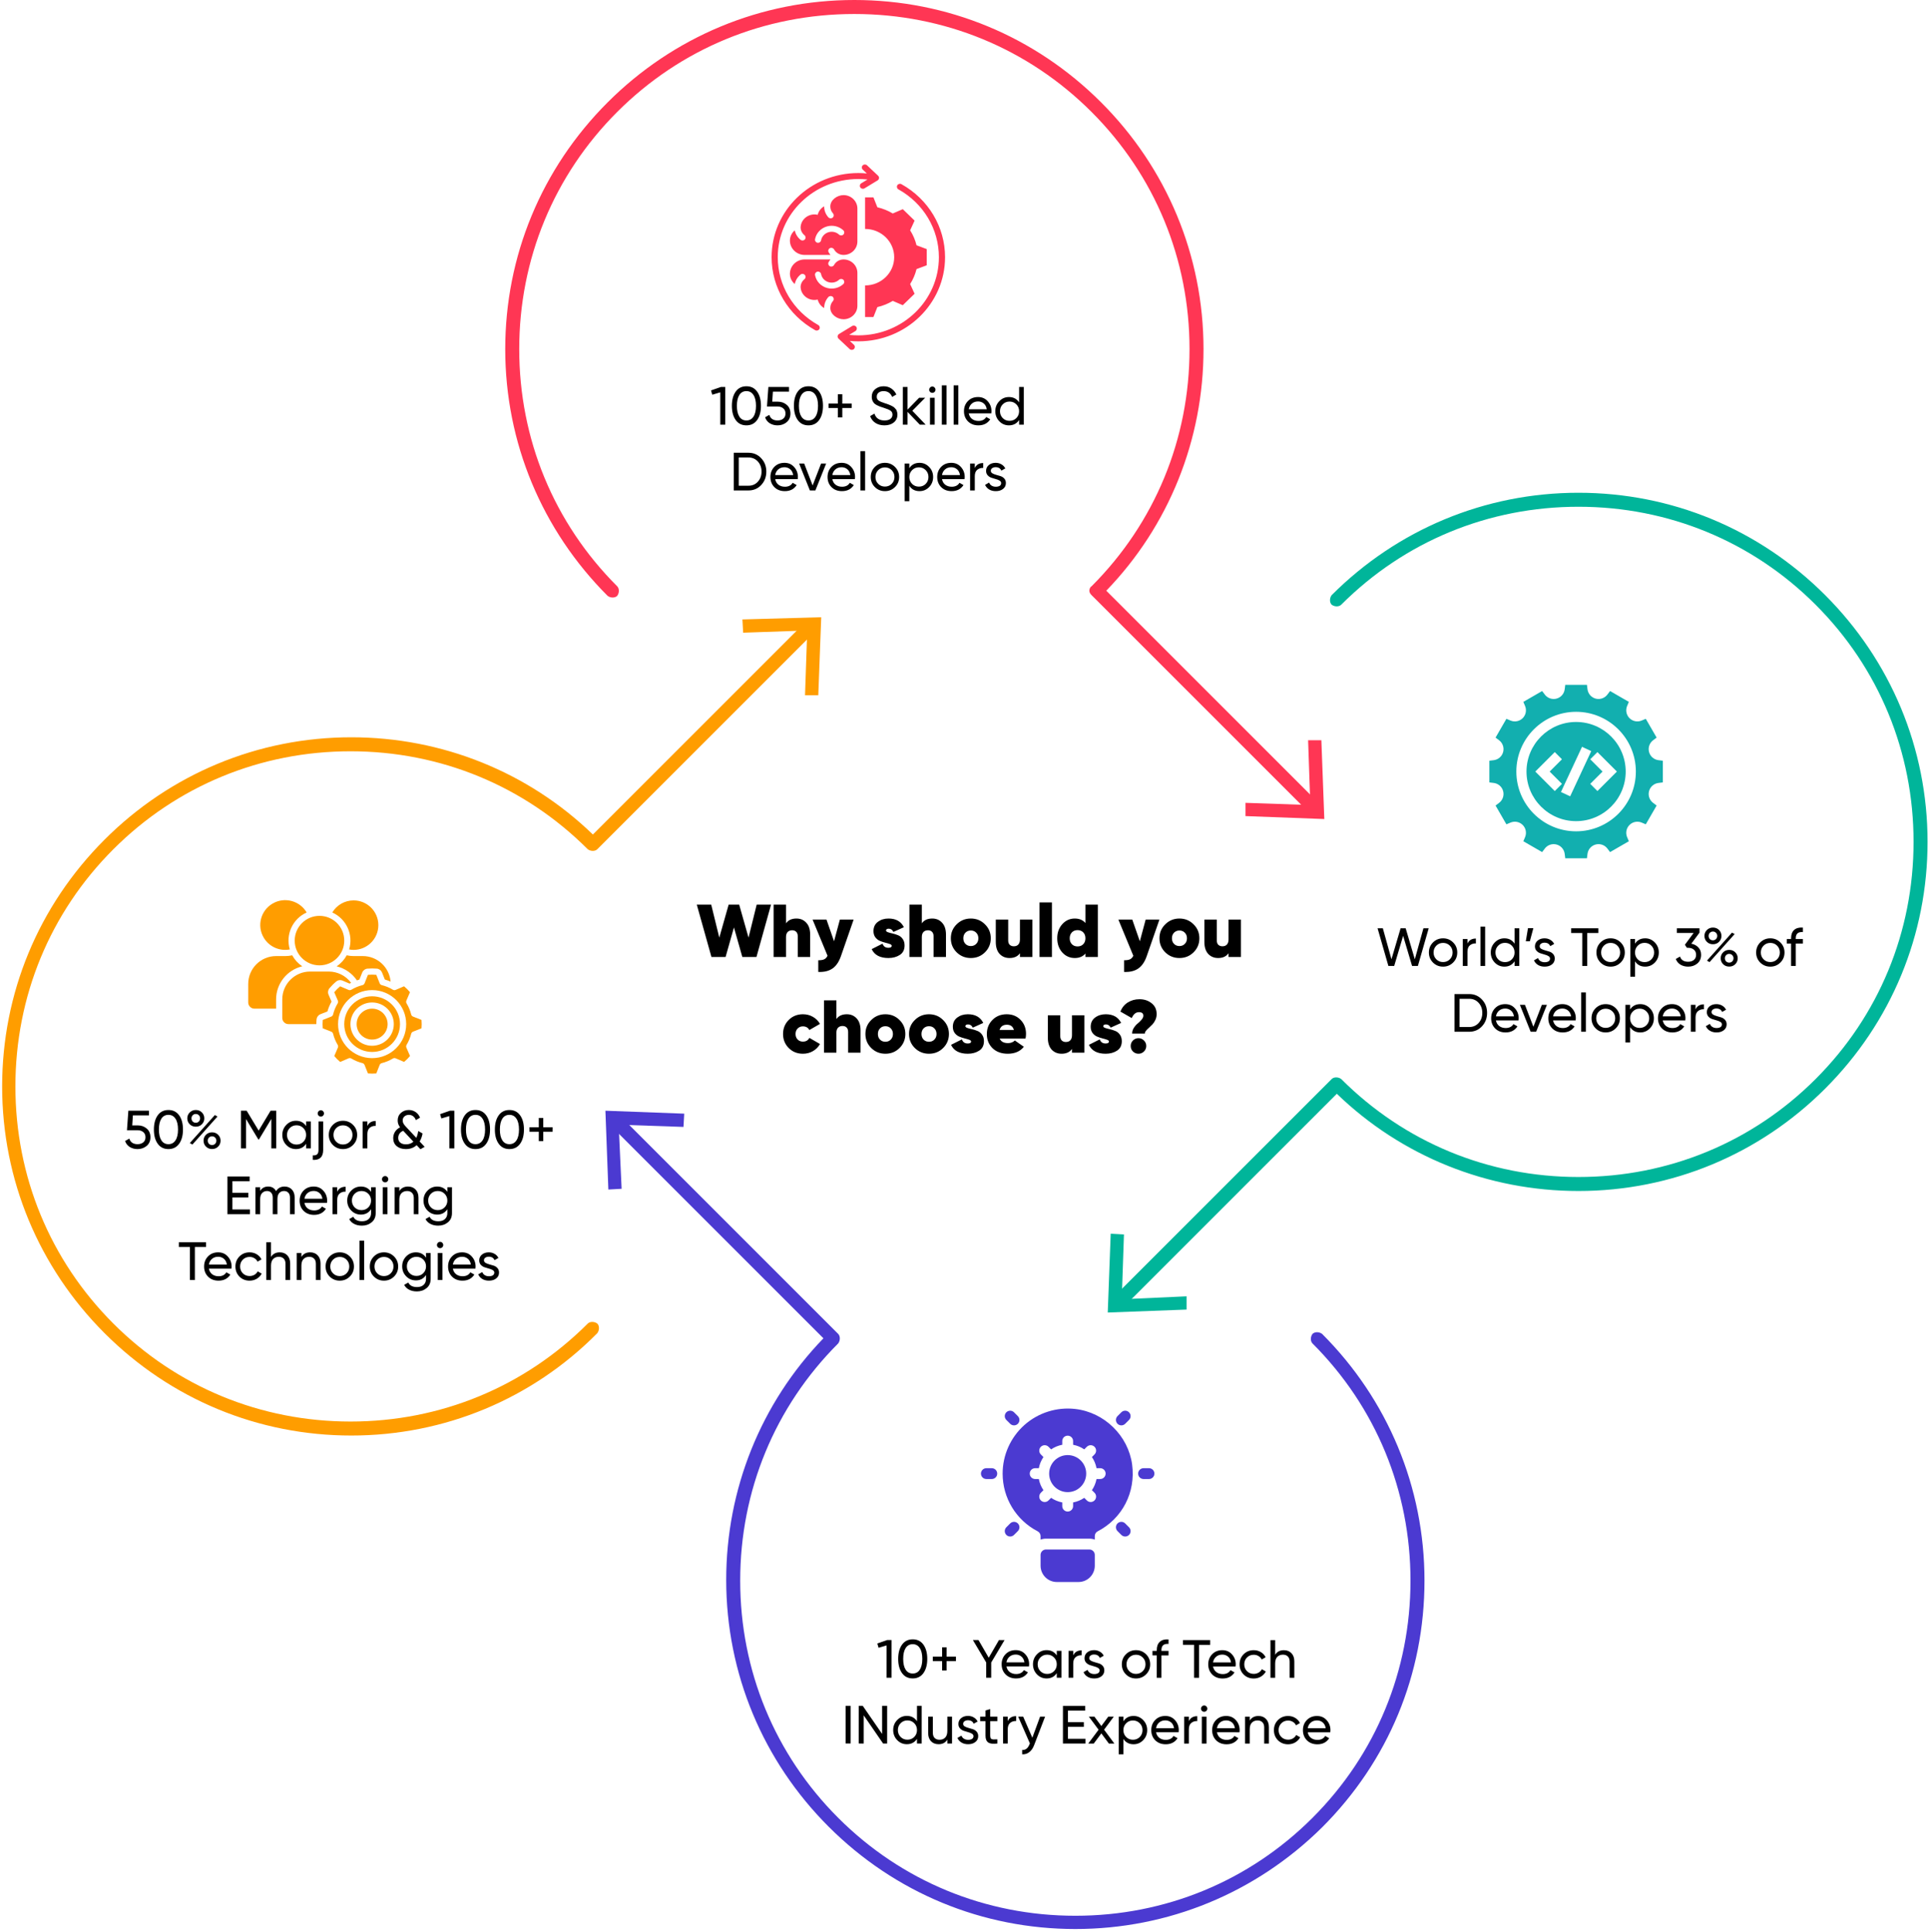 <svg width="645" height="646" viewBox="0 0 645 646" fill="none" xmlns="http://www.w3.org/2000/svg">
<path fill-rule="evenodd" clip-rule="evenodd" d="M269.058 85.245H277.694C277.453 84.962 277.241 84.656 277.063 84.33C276.796 83.843 276.987 83.237 277.489 82.979C277.992 82.72 278.616 82.905 278.883 83.393C279.512 84.54 280.72 85.245 282.059 85.245C284.614 85.245 286.685 83.235 286.685 80.756V69.732C286.685 67.263 284.604 65.243 282.059 65.243C279.931 65.243 277.632 66.85 277.632 69.043C277.632 69.901 277.942 70.702 278.526 71.346C278.902 71.761 278.86 72.392 278.433 72.757C278.006 73.121 277.356 73.081 276.98 72.667C276.06 71.652 275.558 70.338 275.571 68.987C274.502 69.603 273.707 70.624 273.416 71.829C273.064 71.745 272.698 71.7 272.32 71.7C269.824 71.7 267.761 73.649 267.696 76.071C267.723 77.073 268.201 78.009 268.991 78.652C269.427 79.005 269.485 79.635 269.12 80.058C268.756 80.481 268.107 80.537 267.671 80.183C266.679 79.377 265.995 78.265 265.746 77.034C264.754 77.859 264.123 79.082 264.123 80.441C264.123 83.088 266.326 85.245 269.058 85.245ZM300.407 63.319C299.915 63.045 299.746 62.436 300.028 61.959C300.311 61.483 300.938 61.318 301.429 61.592C310.448 66.622 316 75.905 316 86C316 101.54 303.016 114.138 287 114.138C286.051 114.138 285.102 114.093 284.157 114.003L285.525 115.288C285.932 115.672 285.941 116.303 285.545 116.698C285.149 117.093 284.498 117.102 284.091 116.718L280.385 113.236C279.883 112.761 280.01 111.956 280.618 111.641L284.931 109.02C285.411 108.729 286.044 108.871 286.344 109.337C286.644 109.803 286.498 110.417 286.018 110.708L283.939 111.971C284.956 112.082 285.977 112.138 287 112.138C301.878 112.138 313.939 100.436 313.939 86C313.939 76.62 308.789 67.993 300.407 63.319ZM288.475 56.712C288.068 56.328 288.059 55.697 288.455 55.302C288.851 54.907 289.502 54.898 289.909 55.282L293.615 58.764C294.117 59.239 293.99 60.044 293.382 60.359L289.069 62.98C288.589 63.271 287.956 63.129 287.656 62.663C287.356 62.197 287.502 61.583 287.982 61.292L290.066 60.026C289.046 59.914 288.026 59.862 287 59.862C272.122 59.862 260.061 71.564 260.061 86C260.061 95.38 265.211 104.007 273.593 108.681C274.084 108.955 274.254 109.564 273.971 110.041C273.689 110.518 273.062 110.682 272.57 110.408C263.552 105.379 258 96.095 258 86C258 70.46 270.984 57.862 287 57.862C287.95 57.862 288.901 57.911 289.846 58L288.475 56.712ZM269.058 86.755C266.326 86.755 264.123 88.912 264.123 91.559C264.123 92.918 264.754 94.141 265.746 94.966C265.995 93.735 266.679 92.623 267.671 91.817C268.107 91.463 268.755 91.519 269.12 91.942C269.485 92.365 269.427 92.995 268.991 93.349C268.201 93.991 267.723 94.927 267.696 95.929C267.761 98.351 269.823 100.3 272.32 100.3C272.698 100.3 273.064 100.255 273.416 100.171C273.707 101.375 274.502 102.397 275.571 103.013C275.558 101.662 276.06 100.348 276.98 99.333C277.356 98.919 278.007 98.879 278.433 99.243C278.86 99.608 278.902 100.24 278.526 100.654C277.942 101.298 277.632 102.099 277.632 102.957C277.632 105.15 279.931 106.757 282.059 106.757C284.604 106.757 286.685 104.737 286.685 102.268V91.244C286.685 88.765 284.614 86.755 282.059 86.755C280.72 86.755 279.512 87.46 278.883 88.607C278.616 89.095 277.992 89.28 277.489 89.021C276.987 88.762 276.796 88.157 277.063 87.67C277.241 87.344 277.453 87.038 277.694 86.755L269.058 86.755ZM289.262 65.998V76.558C294.637 76.558 298.993 80.785 298.993 86C298.993 91.215 294.637 95.442 289.262 95.442V106.002H292.052L293.367 102.688C295.187 102.268 296.926 101.568 298.52 100.615L301.866 102.058L305.812 98.229L304.325 94.981C305.306 93.435 306.027 91.749 306.46 89.983L309.877 88.707V83.293L306.461 82.017C306.028 80.251 305.306 78.564 304.325 77.018L305.812 73.771L301.866 69.942L298.519 71.385C296.926 70.433 295.187 69.733 293.367 69.313L292.052 65.998H289.262ZM281.979 94.992C282.39 94.612 282.406 93.98 282.015 93.581C281.623 93.182 280.973 93.166 280.561 93.546C279.652 94.382 278.363 94.697 277.154 94.383C275.811 94.034 274.791 92.963 274.543 91.635C274.443 91.094 273.909 90.734 273.351 90.831C272.793 90.928 272.422 91.445 272.522 91.987C272.913 94.08 274.504 95.762 276.622 96.313C278.528 96.808 280.547 96.307 281.979 94.992ZM281.979 77.008C282.39 77.388 282.406 78.02 282.015 78.419C281.623 78.818 280.973 78.834 280.561 78.454C279.652 77.618 278.363 77.303 277.154 77.617C275.811 77.966 274.791 79.036 274.543 80.364C274.443 80.906 273.909 81.266 273.351 81.169C272.793 81.072 272.422 80.554 272.522 80.013C272.913 77.92 274.504 76.238 276.622 75.687C278.528 75.192 280.547 75.693 281.979 77.008Z" fill="#FF3654"/>
<path d="M241.057 129.4H242.497V142H240.841V131.2L238.159 131.992L237.745 130.552L241.057 129.4ZM253.161 140.452C252.309 141.64 251.115 142.234 249.579 142.234C248.043 142.234 246.849 141.64 245.997 140.452C245.145 139.264 244.719 137.68 244.719 135.7C244.719 133.72 245.145 132.136 245.997 130.948C246.849 129.76 248.043 129.166 249.579 129.166C251.115 129.166 252.309 129.76 253.161 130.948C254.013 132.136 254.439 133.72 254.439 135.7C254.439 137.68 254.013 139.264 253.161 140.452ZM247.221 139.318C247.773 140.17 248.559 140.596 249.579 140.596C250.599 140.596 251.385 140.17 251.937 139.318C252.501 138.466 252.783 137.26 252.783 135.7C252.783 134.14 252.501 132.934 251.937 132.082C251.385 131.218 250.599 130.786 249.579 130.786C248.559 130.786 247.773 131.212 247.221 132.064C246.669 132.916 246.393 134.128 246.393 135.7C246.393 137.26 246.669 138.466 247.221 139.318ZM260.054 134.314C261.242 134.314 262.244 134.668 263.06 135.376C263.888 136.072 264.302 137.038 264.302 138.274C264.302 139.498 263.882 140.464 263.042 141.172C262.202 141.88 261.182 142.234 259.982 142.234C259.022 142.234 258.164 142.006 257.408 141.55C256.652 141.082 256.124 140.41 255.824 139.534L257.246 138.724C257.414 139.336 257.738 139.804 258.218 140.128C258.698 140.44 259.286 140.596 259.982 140.596C260.774 140.596 261.416 140.392 261.908 139.984C262.4 139.576 262.646 139.006 262.646 138.274C262.646 137.542 262.4 136.972 261.908 136.564C261.416 136.144 260.786 135.934 260.018 135.934H256.454L256.922 129.4H263.816V130.966H258.434L258.218 134.314H260.054ZM273.903 140.452C273.051 141.64 271.857 142.234 270.321 142.234C268.785 142.234 267.591 141.64 266.739 140.452C265.887 139.264 265.461 137.68 265.461 135.7C265.461 133.72 265.887 132.136 266.739 130.948C267.591 129.76 268.785 129.166 270.321 129.166C271.857 129.166 273.051 129.76 273.903 130.948C274.755 132.136 275.181 133.72 275.181 135.7C275.181 137.68 274.755 139.264 273.903 140.452ZM267.963 139.318C268.515 140.17 269.301 140.596 270.321 140.596C271.341 140.596 272.127 140.17 272.679 139.318C273.243 138.466 273.525 137.26 273.525 135.7C273.525 134.14 273.243 132.934 272.679 132.082C272.127 131.218 271.341 130.786 270.321 130.786C269.301 130.786 268.515 131.212 267.963 132.064C267.411 132.916 267.135 134.128 267.135 135.7C267.135 137.26 267.411 138.466 267.963 139.318ZM284.773 134.944V136.438H281.641V139.57H280.147V136.438H277.033V134.944H280.147V131.83H281.641V134.944H284.773ZM295.716 142.234C294.54 142.234 293.532 141.958 292.692 141.406C291.864 140.854 291.282 140.098 290.946 139.138L292.386 138.31C292.878 139.834 294 140.596 295.752 140.596C296.616 140.596 297.276 140.422 297.732 140.074C298.188 139.714 298.416 139.24 298.416 138.652C298.416 138.052 298.188 137.602 297.732 137.302C297.276 137.002 296.514 136.684 295.446 136.348C294.918 136.18 294.516 136.048 294.24 135.952C293.964 135.844 293.616 135.688 293.196 135.484C292.788 135.268 292.482 135.052 292.278 134.836C292.074 134.608 291.888 134.314 291.72 133.954C291.564 133.594 291.486 133.186 291.486 132.73C291.486 131.638 291.87 130.774 292.638 130.138C293.406 129.49 294.342 129.166 295.446 129.166C296.442 129.166 297.306 129.418 298.038 129.922C298.782 130.426 299.34 131.092 299.712 131.92L298.308 132.73C297.768 131.434 296.814 130.786 295.446 130.786C294.762 130.786 294.21 130.954 293.79 131.29C293.37 131.626 293.16 132.082 293.16 132.658C293.16 133.21 293.358 133.63 293.754 133.918C294.15 134.206 294.834 134.506 295.806 134.818C296.154 134.926 296.4 135.004 296.544 135.052C296.688 135.1 296.91 135.184 297.21 135.304C297.522 135.424 297.75 135.52 297.894 135.592C298.038 135.664 298.23 135.766 298.47 135.898C298.722 136.03 298.908 136.156 299.028 136.276C299.148 136.396 299.286 136.546 299.442 136.726C299.61 136.894 299.73 137.068 299.802 137.248C299.874 137.428 299.934 137.638 299.982 137.878C300.042 138.106 300.072 138.352 300.072 138.616C300.072 139.72 299.67 140.602 298.866 141.262C298.062 141.91 297.012 142.234 295.716 142.234ZM309.506 142H307.562L303.458 137.734V142H301.892V129.4H303.458V136.978L307.346 133H309.362L305.06 137.356L309.506 142ZM311.754 131.362C311.454 131.362 311.202 131.26 310.998 131.056C310.794 130.852 310.692 130.606 310.692 130.318C310.692 130.03 310.794 129.784 310.998 129.58C311.202 129.364 311.454 129.256 311.754 129.256C312.042 129.256 312.288 129.364 312.492 129.58C312.696 129.784 312.798 130.03 312.798 130.318C312.798 130.606 312.696 130.852 312.492 131.056C312.288 131.26 312.042 131.362 311.754 131.362ZM310.962 142V133H312.528V142H310.962ZM314.917 142V128.86H316.483V142H314.917ZM318.873 142V128.86H320.439V142H318.873ZM323.926 138.22C324.082 139.024 324.448 139.648 325.024 140.092C325.612 140.536 326.332 140.758 327.184 140.758C328.372 140.758 329.236 140.32 329.776 139.444L331.108 140.2C330.232 141.556 328.912 142.234 327.148 142.234C325.72 142.234 324.556 141.79 323.656 140.902C322.768 140.002 322.324 138.868 322.324 137.5C322.324 136.144 322.762 135.016 323.638 134.116C324.514 133.216 325.648 132.766 327.04 132.766C328.36 132.766 329.434 133.234 330.262 134.17C331.102 135.094 331.522 136.21 331.522 137.518C331.522 137.746 331.504 137.98 331.468 138.22H323.926ZM327.04 134.242C326.2 134.242 325.504 134.482 324.952 134.962C324.4 135.43 324.058 136.06 323.926 136.852H329.938C329.806 136 329.47 135.352 328.93 134.908C328.39 134.464 327.76 134.242 327.04 134.242ZM340.756 129.4H342.322V142H340.756V140.452C339.976 141.64 338.842 142.234 337.354 142.234C336.094 142.234 335.02 141.778 334.132 140.866C333.244 139.942 332.8 138.82 332.8 137.5C332.8 136.18 333.244 135.064 334.132 134.152C335.02 133.228 336.094 132.766 337.354 132.766C338.842 132.766 339.976 133.36 340.756 134.548V129.4ZM337.552 140.722C338.464 140.722 339.226 140.416 339.838 139.804C340.45 139.18 340.756 138.412 340.756 137.5C340.756 136.588 340.45 135.826 339.838 135.214C339.226 134.59 338.464 134.278 337.552 134.278C336.652 134.278 335.896 134.59 335.284 135.214C334.672 135.826 334.366 136.588 334.366 137.5C334.366 138.412 334.672 139.18 335.284 139.804C335.896 140.416 336.652 140.722 337.552 140.722ZM250.261 151.4C251.977 151.4 253.399 152.012 254.527 153.236C255.667 154.448 256.237 155.936 256.237 157.7C256.237 159.464 255.667 160.958 254.527 162.182C253.399 163.394 251.977 164 250.261 164H245.347V151.4H250.261ZM250.261 162.416C251.545 162.416 252.595 161.966 253.411 161.066C254.227 160.166 254.635 159.044 254.635 157.7C254.635 156.356 254.227 155.234 253.411 154.334C252.595 153.434 251.545 152.984 250.261 152.984H247.021V162.416H250.261ZM259.203 160.22C259.359 161.024 259.725 161.648 260.301 162.092C260.889 162.536 261.609 162.758 262.461 162.758C263.649 162.758 264.513 162.32 265.053 161.444L266.385 162.2C265.509 163.556 264.189 164.234 262.425 164.234C260.997 164.234 259.833 163.79 258.933 162.902C258.045 162.002 257.601 160.868 257.601 159.5C257.601 158.144 258.039 157.016 258.915 156.116C259.791 155.216 260.925 154.766 262.317 154.766C263.637 154.766 264.711 155.234 265.539 156.17C266.379 157.094 266.799 158.21 266.799 159.518C266.799 159.746 266.781 159.98 266.745 160.22H259.203ZM262.317 156.242C261.477 156.242 260.781 156.482 260.229 156.962C259.677 157.43 259.335 158.06 259.203 158.852H265.215C265.083 158 264.747 157.352 264.207 156.908C263.667 156.464 263.037 156.242 262.317 156.242ZM274.548 155H276.24L272.64 164H270.804L267.204 155H268.896L271.722 162.326L274.548 155ZM278.31 160.22C278.466 161.024 278.832 161.648 279.408 162.092C279.996 162.536 280.716 162.758 281.568 162.758C282.756 162.758 283.62 162.32 284.16 161.444L285.492 162.2C284.616 163.556 283.296 164.234 281.532 164.234C280.104 164.234 278.94 163.79 278.04 162.902C277.152 162.002 276.708 160.868 276.708 159.5C276.708 158.144 277.146 157.016 278.022 156.116C278.898 155.216 280.032 154.766 281.424 154.766C282.744 154.766 283.818 155.234 284.646 156.17C285.486 157.094 285.906 158.21 285.906 159.518C285.906 159.746 285.888 159.98 285.852 160.22H278.31ZM281.424 156.242C280.584 156.242 279.888 156.482 279.336 156.962C278.784 157.43 278.442 158.06 278.31 158.852H284.322C284.19 158 283.854 157.352 283.314 156.908C282.774 156.464 282.144 156.242 281.424 156.242ZM287.707 164V150.86H289.273V164H287.707ZM299.258 162.866C298.334 163.778 297.212 164.234 295.892 164.234C294.572 164.234 293.45 163.778 292.526 162.866C291.614 161.954 291.158 160.832 291.158 159.5C291.158 158.168 291.614 157.046 292.526 156.134C293.45 155.222 294.572 154.766 295.892 154.766C297.212 154.766 298.334 155.222 299.258 156.134C300.182 157.046 300.644 158.168 300.644 159.5C300.644 160.832 300.182 161.954 299.258 162.866ZM295.892 162.704C296.792 162.704 297.548 162.398 298.16 161.786C298.772 161.174 299.078 160.412 299.078 159.5C299.078 158.588 298.772 157.826 298.16 157.214C297.548 156.602 296.792 156.296 295.892 156.296C295.004 156.296 294.254 156.602 293.642 157.214C293.03 157.826 292.724 158.588 292.724 159.5C292.724 160.412 293.03 161.174 293.642 161.786C294.254 162.398 295.004 162.704 295.892 162.704ZM307.458 154.766C308.718 154.766 309.792 155.228 310.68 156.152C311.568 157.064 312.012 158.18 312.012 159.5C312.012 160.82 311.568 161.942 310.68 162.866C309.792 163.778 308.718 164.234 307.458 164.234C305.97 164.234 304.836 163.64 304.056 162.452V167.6H302.49V155H304.056V156.548C304.836 155.36 305.97 154.766 307.458 154.766ZM307.26 162.722C308.16 162.722 308.916 162.416 309.528 161.804C310.14 161.18 310.446 160.412 310.446 159.5C310.446 158.588 310.14 157.826 309.528 157.214C308.916 156.59 308.16 156.278 307.26 156.278C306.348 156.278 305.586 156.59 304.974 157.214C304.362 157.826 304.056 158.588 304.056 159.5C304.056 160.412 304.362 161.18 304.974 161.804C305.586 162.416 306.348 162.722 307.26 162.722ZM314.978 160.22C315.134 161.024 315.5 161.648 316.076 162.092C316.664 162.536 317.384 162.758 318.236 162.758C319.424 162.758 320.288 162.32 320.828 161.444L322.16 162.2C321.284 163.556 319.964 164.234 318.2 164.234C316.772 164.234 315.608 163.79 314.708 162.902C313.82 162.002 313.376 160.868 313.376 159.5C313.376 158.144 313.814 157.016 314.69 156.116C315.566 155.216 316.7 154.766 318.092 154.766C319.412 154.766 320.486 155.234 321.314 156.17C322.154 157.094 322.574 158.21 322.574 159.518C322.574 159.746 322.556 159.98 322.52 160.22H314.978ZM318.092 156.242C317.252 156.242 316.556 156.482 316.004 156.962C315.452 157.43 315.11 158.06 314.978 158.852H320.99C320.858 158 320.522 157.352 319.982 156.908C319.442 156.464 318.812 156.242 318.092 156.242ZM325.941 156.512C326.457 155.396 327.393 154.838 328.749 154.838V156.476C327.981 156.44 327.321 156.644 326.769 157.088C326.217 157.532 325.941 158.246 325.941 159.23V164H324.375V155H325.941V156.512ZM331.297 157.43C331.297 157.778 331.471 158.06 331.819 158.276C332.167 158.48 332.587 158.648 333.079 158.78C333.571 158.9 334.063 159.044 334.555 159.212C335.047 159.368 335.467 159.644 335.815 160.04C336.163 160.424 336.337 160.922 336.337 161.534C336.337 162.35 336.019 163.004 335.383 163.496C334.759 163.988 333.955 164.234 332.971 164.234C332.095 164.234 331.345 164.042 330.721 163.658C330.097 163.274 329.653 162.764 329.389 162.128L330.739 161.354C330.883 161.786 331.153 162.128 331.549 162.38C331.945 162.632 332.419 162.758 332.971 162.758C333.487 162.758 333.913 162.662 334.249 162.47C334.585 162.266 334.753 161.954 334.753 161.534C334.753 161.186 334.579 160.91 334.231 160.706C333.883 160.49 333.463 160.322 332.971 160.202C332.479 160.07 331.987 159.92 331.495 159.752C331.003 159.584 330.583 159.308 330.235 158.924C329.887 158.54 329.713 158.048 329.713 157.448C329.713 156.668 330.013 156.026 330.613 155.522C331.225 155.018 331.987 154.766 332.899 154.766C333.631 154.766 334.279 154.934 334.843 155.27C335.419 155.594 335.851 156.05 336.139 156.638L334.825 157.376C334.501 156.608 333.859 156.224 332.899 156.224C332.455 156.224 332.077 156.332 331.765 156.548C331.453 156.752 331.297 157.046 331.297 157.43Z" fill="black"/>
<path d="M527 241.416C517.856 241.416 510.416 248.856 510.416 258C510.416 267.144 517.856 274.584 527 274.584C536.145 274.584 543.584 267.145 543.584 258C543.584 248.855 536.145 241.416 527 241.416ZM513.355 258L519.868 251.487L522.271 253.89L518.161 258L522.271 262.111L519.868 264.514L513.355 258ZM525.016 266.276L521.936 264.839L528.984 249.724L532.064 251.16L525.016 266.276ZM534.132 264.514L531.729 262.111L535.839 258.001L531.729 253.89L534.132 251.487L540.645 258.001L534.132 264.514Z" fill="#12AFAF"/>
<path d="M554.525 254.191C553.023 254.003 551.785 252.924 551.394 251.461C551.003 250.001 551.536 248.449 552.742 247.537L553.927 246.639L550.302 240.361L548.928 240.941C547.535 241.528 545.924 241.213 544.855 240.144C543.786 239.075 543.472 237.465 544.059 236.072L544.639 234.698L538.361 231.073L537.463 232.258C536.551 233.464 534.999 233.996 533.538 233.606C532.076 233.215 530.997 231.977 530.809 230.475L530.625 229H523.375L523.191 230.475C523.003 231.977 521.924 233.215 520.461 233.606C519.001 233.997 517.449 233.464 516.537 232.258L515.639 231.073L509.361 234.698L509.941 236.072C510.528 237.465 510.214 239.076 509.144 240.145C508.075 241.214 506.465 241.528 505.072 240.941L503.698 240.361L500.073 246.639L501.258 247.537C502.464 248.449 502.997 250.001 502.606 251.462C502.215 252.924 500.977 254.003 499.475 254.191L498 254.375V261.625L499.475 261.809C500.977 261.997 502.215 263.076 502.606 264.539C502.997 265.999 502.464 267.551 501.258 268.463L500.073 269.361L503.698 275.639L505.072 275.059C506.465 274.472 508.076 274.787 509.145 275.856C510.214 276.925 510.528 278.535 509.941 279.928L509.361 281.302L515.639 284.927L516.537 283.742C517.449 282.536 519.001 282.004 520.462 282.394C521.924 282.785 523.003 284.023 523.191 285.525L523.375 287H530.625L530.809 285.525C530.997 284.023 532.076 282.785 533.539 282.394C534.999 282.003 536.551 282.536 537.463 283.742L538.361 284.927L544.639 281.302L544.059 279.928C543.472 278.535 543.786 276.924 544.856 275.855C545.925 274.786 547.535 274.472 548.928 275.059L550.302 275.639L553.927 269.361L552.742 268.463C551.536 267.551 551.003 265.999 551.394 264.538C551.785 263.076 553.023 261.997 554.525 261.809L556 261.625V254.375L554.525 254.191ZM527 277.982C515.982 277.982 507.018 269.018 507.018 258C507.018 246.982 515.982 238.018 527 238.018C538.018 238.018 546.982 246.982 546.982 258C546.982 269.018 538.018 277.982 527 277.982Z" fill="#12AFAF"/>
<path d="M464.236 323L460.618 310.4H462.382L465.262 320.768L468.322 310.4H470.014L473.074 320.768L475.954 310.4H477.718L474.1 323H472.156L469.168 312.938L466.18 323H464.236ZM485.88 321.866C484.956 322.778 483.834 323.234 482.514 323.234C481.194 323.234 480.072 322.778 479.148 321.866C478.236 320.954 477.78 319.832 477.78 318.5C477.78 317.168 478.236 316.046 479.148 315.134C480.072 314.222 481.194 313.766 482.514 313.766C483.834 313.766 484.956 314.222 485.88 315.134C486.804 316.046 487.266 317.168 487.266 318.5C487.266 319.832 486.804 320.954 485.88 321.866ZM482.514 321.704C483.414 321.704 484.17 321.398 484.782 320.786C485.394 320.174 485.7 319.412 485.7 318.5C485.7 317.588 485.394 316.826 484.782 316.214C484.17 315.602 483.414 315.296 482.514 315.296C481.626 315.296 480.876 315.602 480.264 316.214C479.652 316.826 479.346 317.588 479.346 318.5C479.346 319.412 479.652 320.174 480.264 320.786C480.876 321.398 481.626 321.704 482.514 321.704ZM490.678 315.512C491.194 314.396 492.13 313.838 493.486 313.838V315.476C492.718 315.44 492.058 315.644 491.506 316.088C490.954 316.532 490.678 317.246 490.678 318.23V323H489.112V314H490.678V315.512ZM495.018 323V309.86H496.584V323H495.018ZM506.425 310.4H507.991V323H506.425V321.452C505.645 322.64 504.511 323.234 503.023 323.234C501.763 323.234 500.689 322.778 499.801 321.866C498.913 320.942 498.469 319.82 498.469 318.5C498.469 317.18 498.913 316.064 499.801 315.152C500.689 314.228 501.763 313.766 503.023 313.766C504.511 313.766 505.645 314.36 506.425 315.548V310.4ZM503.221 321.722C504.133 321.722 504.895 321.416 505.507 320.804C506.119 320.18 506.425 319.412 506.425 318.5C506.425 317.588 506.119 316.826 505.507 316.214C504.895 315.59 504.133 315.278 503.221 315.278C502.321 315.278 501.565 315.59 500.953 316.214C500.341 316.826 500.035 317.588 500.035 318.5C500.035 319.412 500.341 320.18 500.953 320.804C501.565 321.416 502.321 321.722 503.221 321.722ZM512.704 310.382L511.534 314.756H510.184L510.904 310.382H512.704ZM514.825 316.43C514.825 316.778 514.999 317.06 515.347 317.276C515.695 317.48 516.115 317.648 516.607 317.78C517.099 317.9 517.591 318.044 518.083 318.212C518.575 318.368 518.995 318.644 519.343 319.04C519.691 319.424 519.865 319.922 519.865 320.534C519.865 321.35 519.547 322.004 518.911 322.496C518.287 322.988 517.483 323.234 516.499 323.234C515.623 323.234 514.873 323.042 514.249 322.658C513.625 322.274 513.181 321.764 512.917 321.128L514.267 320.354C514.411 320.786 514.681 321.128 515.077 321.38C515.473 321.632 515.947 321.758 516.499 321.758C517.015 321.758 517.441 321.662 517.777 321.47C518.113 321.266 518.281 320.954 518.281 320.534C518.281 320.186 518.107 319.91 517.759 319.706C517.411 319.49 516.991 319.322 516.499 319.202C516.007 319.07 515.515 318.92 515.023 318.752C514.531 318.584 514.111 318.308 513.763 317.924C513.415 317.54 513.241 317.048 513.241 316.448C513.241 315.668 513.541 315.026 514.141 314.522C514.753 314.018 515.515 313.766 516.427 313.766C517.159 313.766 517.807 313.934 518.371 314.27C518.947 314.594 519.379 315.05 519.667 315.638L518.353 316.376C518.029 315.608 517.387 315.224 516.427 315.224C515.983 315.224 515.605 315.332 515.293 315.548C514.981 315.752 514.825 316.046 514.825 316.43ZM534.445 310.4V311.984H530.719V323H529.063V311.984H525.355V310.4H534.445ZM541.901 321.866C540.977 322.778 539.855 323.234 538.535 323.234C537.215 323.234 536.093 322.778 535.169 321.866C534.257 320.954 533.801 319.832 533.801 318.5C533.801 317.168 534.257 316.046 535.169 315.134C536.093 314.222 537.215 313.766 538.535 313.766C539.855 313.766 540.977 314.222 541.901 315.134C542.825 316.046 543.287 317.168 543.287 318.5C543.287 319.832 542.825 320.954 541.901 321.866ZM538.535 321.704C539.435 321.704 540.191 321.398 540.803 320.786C541.415 320.174 541.721 319.412 541.721 318.5C541.721 317.588 541.415 316.826 540.803 316.214C540.191 315.602 539.435 315.296 538.535 315.296C537.647 315.296 536.897 315.602 536.285 316.214C535.673 316.826 535.367 317.588 535.367 318.5C535.367 319.412 535.673 320.174 536.285 320.786C536.897 321.398 537.647 321.704 538.535 321.704ZM550.101 313.766C551.361 313.766 552.435 314.228 553.323 315.152C554.211 316.064 554.655 317.18 554.655 318.5C554.655 319.82 554.211 320.942 553.323 321.866C552.435 322.778 551.361 323.234 550.101 323.234C548.613 323.234 547.479 322.64 546.699 321.452V326.6H545.133V314H546.699V315.548C547.479 314.36 548.613 313.766 550.101 313.766ZM549.903 321.722C550.803 321.722 551.559 321.416 552.171 320.804C552.783 320.18 553.089 319.412 553.089 318.5C553.089 317.588 552.783 316.826 552.171 316.214C551.559 315.59 550.803 315.278 549.903 315.278C548.991 315.278 548.229 315.59 547.617 316.214C547.005 316.826 546.699 317.588 546.699 318.5C546.699 319.412 547.005 320.18 547.617 320.804C548.229 321.416 548.991 321.722 549.903 321.722ZM565.524 315.566C566.484 315.746 567.27 316.16 567.882 316.808C568.494 317.456 568.8 318.278 568.8 319.274C568.8 320.498 568.38 321.464 567.54 322.172C566.7 322.88 565.68 323.234 564.48 323.234C563.52 323.234 562.668 323.018 561.924 322.586C561.18 322.142 560.652 321.506 560.34 320.678L561.744 319.85C562.116 321.014 563.028 321.596 564.48 321.596C565.26 321.596 565.896 321.392 566.388 320.984C566.88 320.576 567.126 320.006 567.126 319.274C567.126 318.542 566.88 317.972 566.388 317.564C565.896 317.144 565.26 316.934 564.48 316.934H564.048L563.382 315.908L566.298 311.966H560.7V310.4H568.26V311.876L565.524 315.566ZM572.758 315.746C571.942 315.746 571.264 315.476 570.724 314.936C570.184 314.396 569.914 313.736 569.914 312.956C569.914 312.188 570.184 311.534 570.724 310.994C571.276 310.442 571.954 310.166 572.758 310.166C573.574 310.166 574.252 310.436 574.792 310.976C575.332 311.516 575.602 312.176 575.602 312.956C575.602 313.736 575.332 314.396 574.792 314.936C574.264 315.476 573.586 315.746 572.758 315.746ZM571.714 314.018C571.99 314.294 572.338 314.432 572.758 314.432C573.178 314.432 573.52 314.288 573.784 314C574.06 313.712 574.198 313.364 574.198 312.956C574.198 312.548 574.06 312.206 573.784 311.93C573.52 311.642 573.178 311.498 572.758 311.498C572.338 311.498 571.99 311.642 571.714 311.93C571.45 312.206 571.318 312.548 571.318 312.956C571.318 313.376 571.45 313.73 571.714 314.018ZM570.76 321.218L579.13 311.858L580.012 312.344L571.624 321.722L570.76 321.218ZM580.228 322.406C579.688 322.946 579.01 323.216 578.194 323.216C577.378 323.216 576.7 322.946 576.16 322.406C575.62 321.866 575.35 321.206 575.35 320.426C575.35 319.646 575.62 318.986 576.16 318.446C576.7 317.906 577.378 317.636 578.194 317.636C579.01 317.636 579.688 317.906 580.228 318.446C580.768 318.986 581.038 319.646 581.038 320.426C581.038 321.206 580.768 321.866 580.228 322.406ZM577.15 321.47C577.426 321.746 577.774 321.884 578.194 321.884C578.614 321.884 578.956 321.746 579.22 321.47C579.496 321.182 579.634 320.834 579.634 320.426C579.634 320.018 579.496 319.676 579.22 319.4C578.956 319.112 578.614 318.968 578.194 318.968C577.774 318.968 577.426 319.112 577.15 319.4C576.886 319.676 576.754 320.018 576.754 320.426C576.754 320.834 576.886 321.182 577.15 321.47ZM595.304 321.866C594.38 322.778 593.258 323.234 591.938 323.234C590.618 323.234 589.496 322.778 588.572 321.866C587.66 320.954 587.204 319.832 587.204 318.5C587.204 317.168 587.66 316.046 588.572 315.134C589.496 314.222 590.618 313.766 591.938 313.766C593.258 313.766 594.38 314.222 595.304 315.134C596.228 316.046 596.69 317.168 596.69 318.5C596.69 319.832 596.228 320.954 595.304 321.866ZM591.938 321.704C592.838 321.704 593.594 321.398 594.206 320.786C594.818 320.174 595.124 319.412 595.124 318.5C595.124 317.588 594.818 316.826 594.206 316.214C593.594 315.602 592.838 315.296 591.938 315.296C591.05 315.296 590.3 315.602 589.688 316.214C589.076 316.826 588.77 317.588 588.77 318.5C588.77 319.412 589.076 320.174 589.688 320.786C590.3 321.398 591.05 321.704 591.938 321.704ZM602.828 311.678C601.244 311.546 600.452 312.23 600.452 313.73V314H602.828V315.512H600.452V323H598.886V315.512H597.446V314H598.886V313.73C598.886 312.518 599.222 311.6 599.894 310.976C600.578 310.352 601.556 310.082 602.828 310.166V311.678ZM491.261 332.4C492.977 332.4 494.399 333.012 495.527 334.236C496.667 335.448 497.237 336.936 497.237 338.7C497.237 340.464 496.667 341.958 495.527 343.182C494.399 344.394 492.977 345 491.261 345H486.347V332.4H491.261ZM491.261 343.416C492.545 343.416 493.595 342.966 494.411 342.066C495.227 341.166 495.635 340.044 495.635 338.7C495.635 337.356 495.227 336.234 494.411 335.334C493.595 334.434 492.545 333.984 491.261 333.984H488.021V343.416H491.261ZM500.203 341.22C500.359 342.024 500.725 342.648 501.301 343.092C501.889 343.536 502.609 343.758 503.461 343.758C504.649 343.758 505.513 343.32 506.053 342.444L507.385 343.2C506.509 344.556 505.189 345.234 503.425 345.234C501.997 345.234 500.833 344.79 499.933 343.902C499.045 343.002 498.601 341.868 498.601 340.5C498.601 339.144 499.039 338.016 499.915 337.116C500.791 336.216 501.925 335.766 503.317 335.766C504.637 335.766 505.711 336.234 506.539 337.17C507.379 338.094 507.799 339.21 507.799 340.518C507.799 340.746 507.781 340.98 507.745 341.22H500.203ZM503.317 337.242C502.477 337.242 501.781 337.482 501.229 337.962C500.677 338.43 500.335 339.06 500.203 339.852H506.215C506.083 339 505.747 338.352 505.207 337.908C504.667 337.464 504.037 337.242 503.317 337.242ZM515.548 336H517.24L513.64 345H511.804L508.204 336H509.896L512.722 343.326L515.548 336ZM519.31 341.22C519.466 342.024 519.832 342.648 520.408 343.092C520.996 343.536 521.716 343.758 522.568 343.758C523.756 343.758 524.62 343.32 525.16 342.444L526.492 343.2C525.616 344.556 524.296 345.234 522.532 345.234C521.104 345.234 519.94 344.79 519.04 343.902C518.152 343.002 517.708 341.868 517.708 340.5C517.708 339.144 518.146 338.016 519.022 337.116C519.898 336.216 521.032 335.766 522.424 335.766C523.744 335.766 524.818 336.234 525.646 337.17C526.486 338.094 526.906 339.21 526.906 340.518C526.906 340.746 526.888 340.98 526.852 341.22H519.31ZM522.424 337.242C521.584 337.242 520.888 337.482 520.336 337.962C519.784 338.43 519.442 339.06 519.31 339.852H525.322C525.19 339 524.854 338.352 524.314 337.908C523.774 337.464 523.144 337.242 522.424 337.242ZM528.707 345V331.86H530.273V345H528.707ZM540.258 343.866C539.334 344.778 538.212 345.234 536.892 345.234C535.572 345.234 534.45 344.778 533.526 343.866C532.614 342.954 532.158 341.832 532.158 340.5C532.158 339.168 532.614 338.046 533.526 337.134C534.45 336.222 535.572 335.766 536.892 335.766C538.212 335.766 539.334 336.222 540.258 337.134C541.182 338.046 541.644 339.168 541.644 340.5C541.644 341.832 541.182 342.954 540.258 343.866ZM536.892 343.704C537.792 343.704 538.548 343.398 539.16 342.786C539.772 342.174 540.078 341.412 540.078 340.5C540.078 339.588 539.772 338.826 539.16 338.214C538.548 337.602 537.792 337.296 536.892 337.296C536.004 337.296 535.254 337.602 534.642 338.214C534.03 338.826 533.724 339.588 533.724 340.5C533.724 341.412 534.03 342.174 534.642 342.786C535.254 343.398 536.004 343.704 536.892 343.704ZM548.458 335.766C549.718 335.766 550.792 336.228 551.68 337.152C552.568 338.064 553.012 339.18 553.012 340.5C553.012 341.82 552.568 342.942 551.68 343.866C550.792 344.778 549.718 345.234 548.458 345.234C546.97 345.234 545.836 344.64 545.056 343.452V348.6H543.49V336H545.056V337.548C545.836 336.36 546.97 335.766 548.458 335.766ZM548.26 343.722C549.16 343.722 549.916 343.416 550.528 342.804C551.14 342.18 551.446 341.412 551.446 340.5C551.446 339.588 551.14 338.826 550.528 338.214C549.916 337.59 549.16 337.278 548.26 337.278C547.348 337.278 546.586 337.59 545.974 338.214C545.362 338.826 545.056 339.588 545.056 340.5C545.056 341.412 545.362 342.18 545.974 342.804C546.586 343.416 547.348 343.722 548.26 343.722ZM555.978 341.22C556.134 342.024 556.5 342.648 557.076 343.092C557.664 343.536 558.384 343.758 559.236 343.758C560.424 343.758 561.288 343.32 561.828 342.444L563.16 343.2C562.284 344.556 560.964 345.234 559.2 345.234C557.772 345.234 556.608 344.79 555.708 343.902C554.82 343.002 554.376 341.868 554.376 340.5C554.376 339.144 554.814 338.016 555.69 337.116C556.566 336.216 557.7 335.766 559.092 335.766C560.412 335.766 561.486 336.234 562.314 337.17C563.154 338.094 563.574 339.21 563.574 340.518C563.574 340.746 563.556 340.98 563.52 341.22H555.978ZM559.092 337.242C558.252 337.242 557.556 337.482 557.004 337.962C556.452 338.43 556.11 339.06 555.978 339.852H561.99C561.858 339 561.522 338.352 560.982 337.908C560.442 337.464 559.812 337.242 559.092 337.242ZM566.941 337.512C567.457 336.396 568.393 335.838 569.749 335.838V337.476C568.981 337.44 568.321 337.644 567.769 338.088C567.217 338.532 566.941 339.246 566.941 340.23V345H565.375V336H566.941V337.512ZM572.297 338.43C572.297 338.778 572.471 339.06 572.819 339.276C573.167 339.48 573.587 339.648 574.079 339.78C574.571 339.9 575.063 340.044 575.555 340.212C576.047 340.368 576.467 340.644 576.815 341.04C577.163 341.424 577.337 341.922 577.337 342.534C577.337 343.35 577.019 344.004 576.383 344.496C575.759 344.988 574.955 345.234 573.971 345.234C573.095 345.234 572.345 345.042 571.721 344.658C571.097 344.274 570.653 343.764 570.389 343.128L571.739 342.354C571.883 342.786 572.153 343.128 572.549 343.38C572.945 343.632 573.419 343.758 573.971 343.758C574.487 343.758 574.913 343.662 575.249 343.47C575.585 343.266 575.753 342.954 575.753 342.534C575.753 342.186 575.579 341.91 575.231 341.706C574.883 341.49 574.463 341.322 573.971 341.202C573.479 341.07 572.987 340.92 572.495 340.752C572.003 340.584 571.583 340.308 571.235 339.924C570.887 339.54 570.713 339.048 570.713 338.448C570.713 337.668 571.013 337.026 571.613 336.522C572.225 336.018 572.987 335.766 573.899 335.766C574.631 335.766 575.279 335.934 575.843 336.27C576.419 336.594 576.851 337.05 577.139 337.638L575.825 338.376C575.501 337.608 574.859 337.224 573.899 337.224C573.455 337.224 573.077 337.332 572.765 337.548C572.453 337.752 572.297 338.046 572.297 338.43Z" fill="black"/>
<path d="M439.363 272.644C438.87 272.644 438.131 272.398 437.885 271.905L364.983 199.003C364.49 198.51 364.244 198.018 364.244 197.525C364.244 197.033 364.49 196.294 364.983 196.047C386.164 174.866 397.74 146.789 397.74 116.742C397.74 86.694 386.164 58.617 364.983 37.436C343.802 16.255 315.725 4.68 285.677 4.68C255.63 4.68 227.553 16.255 206.372 37.436C185.191 58.617 173.615 86.694 173.615 116.742C173.615 146.789 185.191 174.866 206.372 196.047C207.111 196.786 207.111 198.264 206.372 199.249C205.633 199.988 204.155 199.988 203.17 199.249C181.25 177.329 168.936 148.021 168.936 116.742C168.936 85.709 181.004 56.401 203.17 34.234C225.09 12.315 254.398 0 285.677 0C316.71 0 346.019 12.068 368.185 34.234C390.105 56.154 402.419 85.463 402.419 116.742C402.419 147.036 390.844 175.852 369.909 197.525L441.087 268.703C441.826 269.442 441.826 270.92 441.087 271.905C440.348 272.398 439.855 272.644 439.363 272.644Z" fill="#FF3654"/>
<path d="M416.459 272.89V268.457L438.133 269.196L437.394 247.522H441.827L442.812 273.875L416.459 272.89Z" fill="#FF3654"/>
<path d="M373.844 437.659C373.352 437.659 372.613 437.412 372.367 436.92C371.628 436.181 371.628 434.703 372.367 433.718L445.269 360.816C446.008 360.077 447.485 360.077 448.47 360.816C469.652 381.997 497.729 393.573 527.776 393.573C557.824 393.573 585.901 381.997 607.082 360.816C628.263 339.635 639.838 311.558 639.838 281.51C639.838 251.463 628.263 223.386 607.082 202.205C585.901 181.024 557.824 169.448 527.776 169.448C497.729 169.448 469.652 181.024 448.47 202.205C447.732 202.944 446.254 202.944 445.269 202.205C444.53 201.466 444.53 199.988 445.269 199.003C467.189 177.083 496.497 164.768 527.776 164.768C558.809 164.768 588.117 176.837 610.284 199.003C632.203 220.923 644.518 250.231 644.518 281.51C644.518 312.543 632.45 341.852 610.284 364.018C588.364 385.938 559.055 398.252 527.776 398.252C497.482 398.252 468.666 386.676 446.993 365.742L375.815 436.92C375.076 437.412 374.337 437.659 373.844 437.659Z" fill="#00B59A"/>
<path d="M371.384 412.537L375.817 412.783L375.078 434.457L396.752 433.472V437.905L370.398 438.89L371.384 412.537Z" fill="#00B59A"/>
<path d="M359.563 645.035C328.531 645.035 299.222 632.967 277.056 610.801C255.136 588.881 242.821 559.573 242.821 528.294C242.821 498 254.397 469.184 275.332 447.51L204.154 376.332C203.415 375.593 203.415 374.116 204.154 373.13C204.893 372.392 206.37 372.392 207.356 373.13L280.258 446.033C280.996 446.771 280.996 448.249 280.258 449.234C259.077 470.415 247.501 498.492 247.501 528.54C247.501 558.587 259.077 586.665 280.258 607.846C301.439 629.027 329.516 640.602 359.563 640.602C389.611 640.602 417.688 629.027 438.869 607.846C460.05 586.665 471.626 558.587 471.626 528.54C471.626 498.492 460.05 470.415 438.869 449.234C438.13 448.495 438.13 447.018 438.869 446.033C439.608 445.294 441.085 445.294 442.071 446.033C463.991 467.952 476.305 497.261 476.305 528.54C476.305 559.819 464.237 588.881 442.071 611.047C419.904 632.967 390.596 645.035 359.563 645.035Z" fill="#4B3AD1"/>
<path d="M228.785 372.392L228.538 376.825L206.865 376.086L207.85 397.513L203.417 397.76L202.432 371.406L228.785 372.392Z" fill="#4B3AD1"/>
<path d="M117.461 480.021C86.428 480.021 57.119 467.952 34.953 445.786C13.033 423.866 0.719 394.558 0.719 363.279C0.719 332.246 12.787 302.938 34.953 280.771C56.873 258.852 86.182 246.537 117.461 246.537C147.754 246.537 176.57 258.113 198.244 279.047L269.422 207.869C270.161 207.131 271.639 207.131 272.624 207.869C273.363 208.608 273.363 210.086 272.624 211.071L199.722 283.973C198.983 284.712 197.505 284.712 196.52 283.973C175.339 262.792 147.262 251.217 117.214 251.217C87.167 251.217 59.09 262.792 37.909 283.973C16.728 305.154 5.152 333.231 5.152 363.279C5.152 393.326 16.728 421.404 37.909 442.585C59.09 463.766 87.167 475.341 117.214 475.341C147.262 475.341 175.339 463.766 196.52 442.585C197.259 441.846 198.737 441.846 199.722 442.585C200.461 443.323 200.461 444.801 199.722 445.786C178.048 467.706 148.74 480.021 117.461 480.021Z" fill="#FF9D00"/>
<path d="M273.61 232.499H269.177L269.916 210.825L248.488 211.564L248.242 207.131L274.595 206.392L273.61 232.499Z" fill="#FF9D00"/>
<path d="M102.538 305.122C100.219 301.157 95.12 299.82 91.15 302.136C87.179 304.452 85.84 309.543 88.159 313.508C89.938 316.548 93.44 318.14 96.904 317.483C95.414 312.535 97.823 307.25 102.538 305.122Z" fill="#FF9D00"/>
<path d="M124.427 333.141C119.279 333.141 115.105 337.308 115.105 342.448C115.105 347.589 119.279 351.756 124.427 351.756C129.575 351.756 133.748 347.589 133.748 342.448C133.742 337.31 129.572 333.146 124.427 333.141ZM124.427 349.688C120.423 349.688 117.177 346.447 117.177 342.448C117.177 338.45 120.423 335.209 124.427 335.209C128.43 335.209 131.676 338.45 131.676 342.448C131.671 346.444 128.428 349.683 124.427 349.688Z" fill="#FF9D00"/>
<path d="M124.428 347.619C127.288 347.619 129.607 345.304 129.607 342.448C129.607 339.592 127.288 337.277 124.428 337.277C121.568 337.277 119.25 339.592 119.25 342.448C119.25 345.304 121.568 347.619 124.428 347.619Z" fill="#FF9D00"/>
<path d="M138.105 339.927C137.795 339.804 137.563 339.538 137.483 339.215C137.161 337.913 136.644 336.667 135.949 335.519C135.778 335.235 135.753 334.885 135.884 334.579L137.083 331.775C136.794 331.42 136.469 331.073 136.138 330.734C135.816 330.424 135.469 330.097 135.102 329.797L132.306 331.005C132 331.136 131.65 331.112 131.364 330.94C130.216 330.25 128.969 329.737 127.667 329.418C127.343 329.338 127.077 329.107 126.954 328.797L125.823 325.964C124.892 325.88 123.957 325.88 123.026 325.964L121.904 328.797C121.78 329.107 121.514 329.338 121.19 329.418C119.887 329.738 118.639 330.252 117.49 330.944C117.204 331.116 116.854 331.14 116.548 331.009L113.739 329.812C113.384 330.101 113.037 330.425 112.697 330.756C112.387 331.078 112.059 331.424 111.759 331.79L112.969 334.582C113.1 334.888 113.075 335.238 112.903 335.522C112.212 336.67 111.699 337.914 111.379 339.215C111.299 339.538 111.068 339.803 110.758 339.927L107.92 341.056C107.876 341.519 107.855 341.984 107.858 342.448C107.858 342.974 107.878 343.433 107.92 343.854L110.758 344.97C111.068 345.093 111.299 345.359 111.379 345.682C111.699 346.984 112.215 348.229 112.908 349.377C113.079 349.662 113.104 350.012 112.973 350.317L111.774 353.122C112.063 353.477 112.388 353.823 112.719 354.163C113.041 354.473 113.388 354.8 113.755 355.099L116.551 353.892C116.679 353.836 116.817 353.808 116.957 353.808C117.146 353.808 117.331 353.859 117.493 353.957C118.641 354.65 119.887 355.166 121.189 355.488C121.513 355.568 121.779 355.799 121.902 356.109L123.033 358.937C123.964 359.021 124.899 359.021 125.83 358.937L126.947 356.109C127.071 355.799 127.337 355.568 127.661 355.488C128.967 355.166 130.216 354.648 131.367 353.953C131.652 353.781 132.003 353.757 132.309 353.887L135.118 355.085C135.473 354.796 135.82 354.472 136.16 354.141C136.47 353.819 136.798 353.473 137.098 353.107L135.888 350.314C135.757 350.009 135.782 349.659 135.953 349.374C136.648 348.228 137.165 346.984 137.487 345.683C137.567 345.36 137.799 345.094 138.109 344.971L140.941 343.842C140.984 343.378 141.003 342.914 140.999 342.449C140.999 341.923 140.979 341.464 140.937 341.043L138.105 339.927ZM124.429 353.824C118.137 353.824 113.036 348.731 113.036 342.448C113.036 336.166 118.137 331.072 124.429 331.072C130.72 331.072 135.821 336.166 135.821 342.448C135.814 348.728 130.717 353.817 124.429 353.824Z" fill="#FF9D00"/>
<path d="M119.351 327.829C119.625 327.734 119.893 327.622 120.179 327.543L121.117 325.195C121.405 324.479 122.066 323.982 122.835 323.904C123.903 323.808 124.977 323.808 126.045 323.904C126.805 323.988 127.456 324.483 127.74 325.191L128.68 327.543C129.335 327.734 129.976 327.968 130.6 328.244C130.201 323.419 126.167 319.704 121.318 319.697H118.211C117.444 319.695 116.68 319.609 115.933 319.438C115.125 320.923 113.968 322.189 112.561 323.128C115.333 323.793 117.755 325.47 119.351 327.829Z" fill="#FF9D00"/>
<path d="M118.214 317.629C122.79 317.635 126.505 313.936 126.512 309.367C126.519 304.798 122.814 301.088 118.238 301.082C115.314 301.077 112.604 302.613 111.107 305.122C115.822 307.25 118.231 312.535 116.742 317.483C117.227 317.575 117.72 317.624 118.214 317.629Z" fill="#FF9D00"/>
<path d="M111.228 329.294C111.628 328.904 112.017 328.542 112.426 328.206C113.019 327.711 113.842 327.596 114.548 327.91L116.879 328.904C117.05 328.809 117.231 328.738 117.405 328.649C115.649 326.278 112.874 324.875 109.92 324.867H103.706C98.56 324.873 94.391 329.037 94.385 334.175V340.38C94.385 341.523 95.312 342.449 96.456 342.449H105.777C105.777 341.856 105.8 341.33 105.849 340.84C105.93 340.079 106.425 339.424 107.137 339.139L109.492 338.2C109.817 337.058 110.274 335.957 110.852 334.919L109.856 332.591C109.541 331.879 109.662 331.05 110.167 330.456C110.493 330.064 110.852 329.675 111.228 329.294Z" fill="#FF9D00"/>
<path d="M106.825 322.799C111.401 322.799 115.11 319.095 115.11 314.526C115.11 309.957 111.401 306.252 106.825 306.252C102.249 306.252 98.539 309.957 98.539 314.526C98.539 319.095 102.249 322.799 106.825 322.799Z" fill="#FF9D00"/>
<path d="M85.071 337.278H92.321V334.175C92.33 328.915 95.947 324.345 101.071 323.121C99.667 322.183 98.513 320.92 97.707 319.438C96.959 319.609 96.195 319.696 95.428 319.697H92.321C87.176 319.702 83.006 323.866 83 329.004V335.21C83 336.352 83.927 337.278 85.071 337.278Z" fill="#FF9D00"/>
<path d="M46.052 376.314C47.24 376.314 48.242 376.668 49.058 377.376C49.886 378.072 50.3 379.038 50.3 380.274C50.3 381.498 49.88 382.464 49.04 383.172C48.2 383.88 47.18 384.234 45.98 384.234C45.02 384.234 44.162 384.006 43.406 383.55C42.65 383.082 42.122 382.41 41.822 381.534L43.244 380.724C43.412 381.336 43.736 381.804 44.216 382.128C44.696 382.44 45.284 382.596 45.98 382.596C46.772 382.596 47.414 382.392 47.906 381.984C48.398 381.576 48.644 381.006 48.644 380.274C48.644 379.542 48.398 378.972 47.906 378.564C47.414 378.144 46.784 377.934 46.016 377.934H42.452L42.92 371.4H49.814V372.966H44.432L44.216 376.314H46.052ZM59.901 382.452C59.049 383.64 57.855 384.234 56.319 384.234C54.783 384.234 53.589 383.64 52.737 382.452C51.885 381.264 51.459 379.68 51.459 377.7C51.459 375.72 51.885 374.136 52.737 372.948C53.589 371.76 54.783 371.166 56.319 371.166C57.855 371.166 59.049 371.76 59.901 372.948C60.753 374.136 61.179 375.72 61.179 377.7C61.179 379.68 60.753 381.264 59.901 382.452ZM53.961 381.318C54.513 382.17 55.299 382.596 56.319 382.596C57.339 382.596 58.125 382.17 58.677 381.318C59.241 380.466 59.523 379.26 59.523 377.7C59.523 376.14 59.241 374.934 58.677 374.082C58.125 373.218 57.339 372.786 56.319 372.786C55.299 372.786 54.513 373.212 53.961 374.064C53.409 374.916 53.133 376.128 53.133 377.7C53.133 379.26 53.409 380.466 53.961 381.318ZM65.47 376.746C64.654 376.746 63.976 376.476 63.436 375.936C62.896 375.396 62.626 374.736 62.626 373.956C62.626 373.188 62.896 372.534 63.436 371.994C63.988 371.442 64.666 371.166 65.47 371.166C66.286 371.166 66.964 371.436 67.504 371.976C68.044 372.516 68.314 373.176 68.314 373.956C68.314 374.736 68.044 375.396 67.504 375.936C66.976 376.476 66.298 376.746 65.47 376.746ZM64.426 375.018C64.702 375.294 65.05 375.432 65.47 375.432C65.89 375.432 66.232 375.288 66.496 375C66.772 374.712 66.91 374.364 66.91 373.956C66.91 373.548 66.772 373.206 66.496 372.93C66.232 372.642 65.89 372.498 65.47 372.498C65.05 372.498 64.702 372.642 64.426 372.93C64.162 373.206 64.03 373.548 64.03 373.956C64.03 374.376 64.162 374.73 64.426 375.018ZM63.472 382.218L71.842 372.858L72.724 373.344L64.336 382.722L63.472 382.218ZM72.94 383.406C72.4 383.946 71.722 384.216 70.906 384.216C70.09 384.216 69.412 383.946 68.872 383.406C68.332 382.866 68.062 382.206 68.062 381.426C68.062 380.646 68.332 379.986 68.872 379.446C69.412 378.906 70.09 378.636 70.906 378.636C71.722 378.636 72.4 378.906 72.94 379.446C73.48 379.986 73.75 380.646 73.75 381.426C73.75 382.206 73.48 382.866 72.94 383.406ZM69.862 382.47C70.138 382.746 70.486 382.884 70.906 382.884C71.326 382.884 71.668 382.746 71.932 382.47C72.208 382.182 72.346 381.834 72.346 381.426C72.346 381.018 72.208 380.676 71.932 380.4C71.668 380.112 71.326 379.968 70.906 379.968C70.486 379.968 70.138 380.112 69.862 380.4C69.598 380.676 69.466 381.018 69.466 381.426C69.466 381.834 69.598 382.182 69.862 382.47ZM92.371 371.4V384H90.715V374.154L86.593 381.012H86.377L82.255 374.172V384H80.581V371.4H82.471L86.485 378.06L90.481 371.4H92.371ZM102.356 375H103.922V384H102.356V382.452C101.576 383.64 100.442 384.234 98.954 384.234C97.694 384.234 96.62 383.778 95.732 382.866C94.844 381.942 94.4 380.82 94.4 379.5C94.4 378.18 94.844 377.064 95.732 376.152C96.62 375.228 97.694 374.766 98.954 374.766C100.442 374.766 101.576 375.36 102.356 376.548V375ZM99.152 382.722C100.064 382.722 100.826 382.416 101.438 381.804C102.05 381.18 102.356 380.412 102.356 379.5C102.356 378.588 102.05 377.826 101.438 377.214C100.826 376.59 100.064 376.278 99.152 376.278C98.252 376.278 97.496 376.59 96.884 377.214C96.272 377.826 95.966 378.588 95.966 379.5C95.966 380.412 96.272 381.18 96.884 381.804C97.496 382.416 98.252 382.722 99.152 382.722ZM107.289 373.362C106.989 373.362 106.737 373.26 106.533 373.056C106.329 372.852 106.227 372.606 106.227 372.318C106.227 372.03 106.329 371.784 106.533 371.58C106.737 371.364 106.989 371.256 107.289 371.256C107.577 371.256 107.823 371.364 108.027 371.58C108.231 371.784 108.333 372.03 108.333 372.318C108.333 372.606 108.231 372.852 108.027 373.056C107.823 373.26 107.577 373.362 107.289 373.362ZM106.497 384.54V375H108.063V384.54C108.063 385.704 107.769 386.562 107.181 387.114C106.593 387.678 105.729 387.918 104.589 387.834V386.322C105.249 386.382 105.729 386.274 106.029 385.998C106.341 385.722 106.497 385.236 106.497 384.54ZM118.039 382.866C117.115 383.778 115.993 384.234 114.673 384.234C113.353 384.234 112.231 383.778 111.307 382.866C110.395 381.954 109.939 380.832 109.939 379.5C109.939 378.168 110.395 377.046 111.307 376.134C112.231 375.222 113.353 374.766 114.673 374.766C115.993 374.766 117.115 375.222 118.039 376.134C118.963 377.046 119.425 378.168 119.425 379.5C119.425 380.832 118.963 381.954 118.039 382.866ZM114.673 382.704C115.573 382.704 116.329 382.398 116.941 381.786C117.553 381.174 117.859 380.412 117.859 379.5C117.859 378.588 117.553 377.826 116.941 377.214C116.329 376.602 115.573 376.296 114.673 376.296C113.785 376.296 113.035 376.602 112.423 377.214C111.811 377.826 111.505 378.588 111.505 379.5C111.505 380.412 111.811 381.174 112.423 381.786C113.035 382.398 113.785 382.704 114.673 382.704ZM122.837 376.512C123.353 375.396 124.289 374.838 125.645 374.838V376.476C124.877 376.44 124.217 376.644 123.665 377.088C123.113 377.532 122.837 378.246 122.837 379.23V384H121.271V375H122.837V376.512ZM141.991 383.478L140.587 384.288L139.309 382.92C138.373 383.796 137.173 384.234 135.709 384.234C134.449 384.234 133.429 383.91 132.649 383.262C131.869 382.602 131.479 381.714 131.479 380.598C131.479 379.83 131.671 379.128 132.055 378.492C132.451 377.844 133.027 377.334 133.783 376.962C133.243 376.278 132.973 375.516 132.973 374.676C132.973 373.632 133.333 372.786 134.053 372.138C134.785 371.49 135.661 371.166 136.681 371.166C137.521 371.166 138.283 371.394 138.967 371.85C139.651 372.306 140.143 372.936 140.443 373.74L139.039 374.55C138.859 373.998 138.559 373.566 138.139 373.254C137.731 372.942 137.257 372.786 136.717 372.786C136.141 372.786 135.649 372.96 135.241 373.308C134.845 373.656 134.647 374.106 134.647 374.658C134.647 375.054 134.737 375.414 134.917 375.738C135.109 376.05 135.391 376.404 135.763 376.8L139.201 380.472C139.501 379.848 139.717 379.086 139.849 378.186L141.289 379.014C141.121 380.01 140.797 380.904 140.317 381.696L141.991 383.478ZM135.745 382.65C136.741 382.65 137.569 382.356 138.229 381.768L134.827 378.114C134.251 378.354 133.825 378.69 133.549 379.122C133.285 379.554 133.153 380.01 133.153 380.49C133.153 381.162 133.381 381.69 133.837 382.074C134.293 382.458 134.929 382.65 135.745 382.65ZM150.471 371.4H151.911V384H150.255V373.2L147.573 373.992L147.159 372.552L150.471 371.4ZM162.575 382.452C161.723 383.64 160.529 384.234 158.993 384.234C157.457 384.234 156.263 383.64 155.411 382.452C154.559 381.264 154.133 379.68 154.133 377.7C154.133 375.72 154.559 374.136 155.411 372.948C156.263 371.76 157.457 371.166 158.993 371.166C160.529 371.166 161.723 371.76 162.575 372.948C163.427 374.136 163.853 375.72 163.853 377.7C163.853 379.68 163.427 381.264 162.575 382.452ZM156.635 381.318C157.187 382.17 157.973 382.596 158.993 382.596C160.013 382.596 160.799 382.17 161.351 381.318C161.915 380.466 162.197 379.26 162.197 377.7C162.197 376.14 161.915 374.934 161.351 374.082C160.799 373.218 160.013 372.786 158.993 372.786C157.973 372.786 157.187 373.212 156.635 374.064C156.083 374.916 155.807 376.128 155.807 377.7C155.807 379.26 156.083 380.466 156.635 381.318ZM173.913 382.452C173.061 383.64 171.867 384.234 170.331 384.234C168.795 384.234 167.601 383.64 166.749 382.452C165.897 381.264 165.471 379.68 165.471 377.7C165.471 375.72 165.897 374.136 166.749 372.948C167.601 371.76 168.795 371.166 170.331 371.166C171.867 371.166 173.061 371.76 173.913 372.948C174.765 374.136 175.191 375.72 175.191 377.7C175.191 379.68 174.765 381.264 173.913 382.452ZM167.973 381.318C168.525 382.17 169.311 382.596 170.331 382.596C171.351 382.596 172.137 382.17 172.689 381.318C173.253 380.466 173.535 379.26 173.535 377.7C173.535 376.14 173.253 374.934 172.689 374.082C172.137 373.218 171.351 372.786 170.331 372.786C169.311 372.786 168.525 373.212 167.973 374.064C167.421 374.916 167.145 376.128 167.145 377.7C167.145 379.26 167.421 380.466 167.973 381.318ZM184.783 376.944V378.438H181.651V381.57H180.157V378.438H177.043V376.944H180.157V373.83H181.651V376.944H184.783ZM77.712 404.416H83.561V406H76.037V393.4H83.472V394.984H77.712V398.854H83.022V400.42H77.712V404.416ZM95.14 396.766C96.148 396.766 96.964 397.096 97.588 397.756C98.212 398.404 98.524 399.286 98.524 400.402V406H96.958V400.456C96.958 399.76 96.778 399.22 96.418 398.836C96.058 398.452 95.578 398.26 94.978 398.26C94.306 398.26 93.766 398.488 93.358 398.944C92.962 399.388 92.764 400.072 92.764 400.996V406H91.198V400.456C91.198 399.76 91.024 399.22 90.676 398.836C90.34 398.452 89.878 398.26 89.29 398.26C88.63 398.26 88.078 398.488 87.634 398.944C87.202 399.4 86.986 400.084 86.986 400.996V406H85.42V397H86.986V398.206C87.598 397.246 88.492 396.766 89.668 396.766C90.88 396.766 91.762 397.276 92.314 398.296C92.938 397.276 93.88 396.766 95.14 396.766ZM101.794 402.22C101.95 403.024 102.316 403.648 102.892 404.092C103.48 404.536 104.2 404.758 105.052 404.758C106.24 404.758 107.104 404.32 107.644 403.444L108.976 404.2C108.1 405.556 106.78 406.234 105.016 406.234C103.588 406.234 102.424 405.79 101.524 404.902C100.636 404.002 100.192 402.868 100.192 401.5C100.192 400.144 100.63 399.016 101.506 398.116C102.382 397.216 103.516 396.766 104.908 396.766C106.228 396.766 107.302 397.234 108.13 398.17C108.97 399.094 109.39 400.21 109.39 401.518C109.39 401.746 109.372 401.98 109.336 402.22H101.794ZM104.908 398.242C104.068 398.242 103.372 398.482 102.82 398.962C102.268 399.43 101.926 400.06 101.794 400.852H107.806C107.674 400 107.338 399.352 106.798 398.908C106.258 398.464 105.628 398.242 104.908 398.242ZM112.756 398.512C113.272 397.396 114.208 396.838 115.564 396.838V398.476C114.796 398.44 114.136 398.644 113.584 399.088C113.032 399.532 112.756 400.246 112.756 401.23V406H111.19V397H112.756V398.512ZM124.074 397H125.622V405.622C125.622 406.954 125.172 407.986 124.272 408.718C123.372 409.462 122.292 409.834 121.032 409.834C120.024 409.834 119.154 409.642 118.422 409.258C117.69 408.886 117.138 408.346 116.766 407.638L118.134 406.864C118.626 407.872 119.604 408.376 121.068 408.376C122.004 408.376 122.736 408.13 123.264 407.638C123.804 407.146 124.074 406.474 124.074 405.622V404.344C123.282 405.544 122.154 406.144 120.69 406.144C119.406 406.144 118.32 405.688 117.432 404.776C116.544 403.864 116.1 402.754 116.1 401.446C116.1 400.138 116.544 399.034 117.432 398.134C118.32 397.222 119.406 396.766 120.69 396.766C122.166 396.766 123.294 397.36 124.074 398.548V397ZM118.584 403.732C119.196 404.344 119.958 404.65 120.87 404.65C121.782 404.65 122.544 404.344 123.156 403.732C123.768 403.12 124.074 402.358 124.074 401.446C124.074 400.546 123.768 399.79 123.156 399.178C122.544 398.566 121.782 398.26 120.87 398.26C119.958 398.26 119.196 398.566 118.584 399.178C117.972 399.79 117.666 400.546 117.666 401.446C117.666 402.358 117.972 403.12 118.584 403.732ZM128.787 395.362C128.487 395.362 128.235 395.26 128.031 395.056C127.827 394.852 127.725 394.606 127.725 394.318C127.725 394.03 127.827 393.784 128.031 393.58C128.235 393.364 128.487 393.256 128.787 393.256C129.075 393.256 129.321 393.364 129.525 393.58C129.729 393.784 129.831 394.03 129.831 394.318C129.831 394.606 129.729 394.852 129.525 395.056C129.321 395.26 129.075 395.362 128.787 395.362ZM127.995 406V397H129.561V406H127.995ZM136.432 396.766C137.488 396.766 138.334 397.102 138.97 397.774C139.606 398.434 139.924 399.334 139.924 400.474V406H138.358V400.564C138.358 399.832 138.16 399.268 137.764 398.872C137.368 398.464 136.822 398.26 136.126 398.26C135.346 398.26 134.716 398.506 134.236 398.998C133.756 399.478 133.516 400.222 133.516 401.23V406H131.95V397H133.516V398.296C134.152 397.276 135.124 396.766 136.432 396.766ZM149.58 397H151.128V405.622C151.128 406.954 150.678 407.986 149.778 408.718C148.878 409.462 147.798 409.834 146.538 409.834C145.53 409.834 144.66 409.642 143.928 409.258C143.196 408.886 142.644 408.346 142.272 407.638L143.64 406.864C144.132 407.872 145.11 408.376 146.574 408.376C147.51 408.376 148.242 408.13 148.77 407.638C149.31 407.146 149.58 406.474 149.58 405.622V404.344C148.788 405.544 147.66 406.144 146.196 406.144C144.912 406.144 143.826 405.688 142.938 404.776C142.05 403.864 141.606 402.754 141.606 401.446C141.606 400.138 142.05 399.034 142.938 398.134C143.826 397.222 144.912 396.766 146.196 396.766C147.672 396.766 148.8 397.36 149.58 398.548V397ZM144.09 403.732C144.702 404.344 145.464 404.65 146.376 404.65C147.288 404.65 148.05 404.344 148.662 403.732C149.274 403.12 149.58 402.358 149.58 401.446C149.58 400.546 149.274 399.79 148.662 399.178C148.05 398.566 147.288 398.26 146.376 398.26C145.464 398.26 144.702 398.566 144.09 399.178C143.478 399.79 143.172 400.546 143.172 401.446C143.172 402.358 143.478 403.12 144.09 403.732ZM68.888 415.4V416.984H65.162V428H63.506V416.984H59.798V415.4H68.888ZM69.846 424.22C70.002 425.024 70.368 425.648 70.944 426.092C71.532 426.536 72.252 426.758 73.104 426.758C74.292 426.758 75.156 426.32 75.696 425.444L77.028 426.2C76.152 427.556 74.832 428.234 73.068 428.234C71.64 428.234 70.476 427.79 69.576 426.902C68.688 426.002 68.244 424.868 68.244 423.5C68.244 422.144 68.682 421.016 69.558 420.116C70.434 419.216 71.568 418.766 72.96 418.766C74.28 418.766 75.354 419.234 76.182 420.17C77.022 421.094 77.442 422.21 77.442 423.518C77.442 423.746 77.424 423.98 77.388 424.22H69.846ZM72.96 420.242C72.12 420.242 71.424 420.482 70.872 420.962C70.32 421.43 69.978 422.06 69.846 422.852H75.858C75.726 422 75.39 421.352 74.85 420.908C74.31 420.464 73.68 420.242 72.96 420.242ZM83.454 428.234C82.098 428.234 80.97 427.784 80.07 426.884C79.17 425.972 78.72 424.844 78.72 423.5C78.72 422.156 79.17 421.034 80.07 420.134C80.97 419.222 82.098 418.766 83.454 418.766C84.342 418.766 85.14 418.982 85.848 419.414C86.556 419.834 87.084 420.404 87.432 421.124L86.118 421.88C85.89 421.4 85.536 421.016 85.056 420.728C84.588 420.44 84.054 420.296 83.454 420.296C82.554 420.296 81.798 420.602 81.186 421.214C80.586 421.826 80.286 422.588 80.286 423.5C80.286 424.4 80.586 425.156 81.186 425.768C81.798 426.38 82.554 426.686 83.454 426.686C84.054 426.686 84.594 426.548 85.074 426.272C85.554 425.984 85.92 425.6 86.172 425.12L87.504 425.894C87.12 426.602 86.568 427.172 85.848 427.604C85.128 428.024 84.33 428.234 83.454 428.234ZM93.532 418.766C94.588 418.766 95.434 419.102 96.07 419.774C96.706 420.434 97.024 421.334 97.024 422.474V428H95.458V422.564C95.458 421.832 95.26 421.268 94.864 420.872C94.468 420.464 93.922 420.26 93.226 420.26C92.446 420.26 91.816 420.506 91.336 420.998C90.856 421.478 90.616 422.222 90.616 423.23V428H89.05V415.4H90.616V420.296C91.252 419.276 92.224 418.766 93.532 418.766ZM103.692 418.766C104.748 418.766 105.594 419.102 106.23 419.774C106.866 420.434 107.184 421.334 107.184 422.474V428H105.618V422.564C105.618 421.832 105.42 421.268 105.024 420.872C104.628 420.464 104.082 420.26 103.386 420.26C102.606 420.26 101.976 420.506 101.496 420.998C101.016 421.478 100.776 422.222 100.776 423.23V428H99.21V419H100.776V420.296C101.412 419.276 102.384 418.766 103.692 418.766ZM116.967 426.866C116.043 427.778 114.921 428.234 113.601 428.234C112.281 428.234 111.159 427.778 110.235 426.866C109.323 425.954 108.867 424.832 108.867 423.5C108.867 422.168 109.323 421.046 110.235 420.134C111.159 419.222 112.281 418.766 113.601 418.766C114.921 418.766 116.043 419.222 116.967 420.134C117.891 421.046 118.353 422.168 118.353 423.5C118.353 424.832 117.891 425.954 116.967 426.866ZM113.601 426.704C114.501 426.704 115.257 426.398 115.869 425.786C116.481 425.174 116.787 424.412 116.787 423.5C116.787 422.588 116.481 421.826 115.869 421.214C115.257 420.602 114.501 420.296 113.601 420.296C112.713 420.296 111.963 420.602 111.351 421.214C110.739 421.826 110.433 422.588 110.433 423.5C110.433 424.412 110.739 425.174 111.351 425.786C111.963 426.398 112.713 426.704 113.601 426.704ZM120.199 428V414.86H121.765V428H120.199ZM131.75 426.866C130.826 427.778 129.704 428.234 128.384 428.234C127.064 428.234 125.942 427.778 125.018 426.866C124.106 425.954 123.65 424.832 123.65 423.5C123.65 422.168 124.106 421.046 125.018 420.134C125.942 419.222 127.064 418.766 128.384 418.766C129.704 418.766 130.826 419.222 131.75 420.134C132.674 421.046 133.136 422.168 133.136 423.5C133.136 424.832 132.674 425.954 131.75 426.866ZM128.384 426.704C129.284 426.704 130.04 426.398 130.652 425.786C131.264 425.174 131.57 424.412 131.57 423.5C131.57 422.588 131.264 421.826 130.652 421.214C130.04 420.602 129.284 420.296 128.384 420.296C127.496 420.296 126.746 420.602 126.134 421.214C125.522 421.826 125.216 422.588 125.216 423.5C125.216 424.412 125.522 425.174 126.134 425.786C126.746 426.398 127.496 426.704 128.384 426.704ZM142.452 419H144V427.622C144 428.954 143.55 429.986 142.65 430.718C141.75 431.462 140.67 431.834 139.41 431.834C138.402 431.834 137.532 431.642 136.8 431.258C136.068 430.886 135.516 430.346 135.144 429.638L136.512 428.864C137.004 429.872 137.982 430.376 139.446 430.376C140.382 430.376 141.114 430.13 141.642 429.638C142.182 429.146 142.452 428.474 142.452 427.622V426.344C141.66 427.544 140.532 428.144 139.068 428.144C137.784 428.144 136.698 427.688 135.81 426.776C134.922 425.864 134.478 424.754 134.478 423.446C134.478 422.138 134.922 421.034 135.81 420.134C136.698 419.222 137.784 418.766 139.068 418.766C140.544 418.766 141.672 419.36 142.452 420.548V419ZM136.962 425.732C137.574 426.344 138.336 426.65 139.248 426.65C140.16 426.65 140.922 426.344 141.534 425.732C142.146 425.12 142.452 424.358 142.452 423.446C142.452 422.546 142.146 421.79 141.534 421.178C140.922 420.566 140.16 420.26 139.248 420.26C138.336 420.26 137.574 420.566 136.962 421.178C136.35 421.79 136.044 422.546 136.044 423.446C136.044 424.358 136.35 425.12 136.962 425.732ZM147.165 417.362C146.865 417.362 146.613 417.26 146.409 417.056C146.205 416.852 146.103 416.606 146.103 416.318C146.103 416.03 146.205 415.784 146.409 415.58C146.613 415.364 146.865 415.256 147.165 415.256C147.453 415.256 147.699 415.364 147.903 415.58C148.107 415.784 148.209 416.03 148.209 416.318C148.209 416.606 148.107 416.852 147.903 417.056C147.699 417.26 147.453 417.362 147.165 417.362ZM146.373 428V419H147.939V428H146.373ZM151.426 424.22C151.582 425.024 151.948 425.648 152.524 426.092C153.112 426.536 153.832 426.758 154.684 426.758C155.872 426.758 156.736 426.32 157.276 425.444L158.608 426.2C157.732 427.556 156.412 428.234 154.648 428.234C153.22 428.234 152.056 427.79 151.156 426.902C150.268 426.002 149.824 424.868 149.824 423.5C149.824 422.144 150.262 421.016 151.138 420.116C152.014 419.216 153.148 418.766 154.54 418.766C155.86 418.766 156.934 419.234 157.762 420.17C158.602 421.094 159.022 422.21 159.022 423.518C159.022 423.746 159.004 423.98 158.968 424.22H151.426ZM154.54 420.242C153.7 420.242 153.004 420.482 152.452 420.962C151.9 421.43 151.558 422.06 151.426 422.852H157.438C157.306 422 156.97 421.352 156.43 420.908C155.89 420.464 155.26 420.242 154.54 420.242ZM161.82 421.43C161.82 421.778 161.994 422.06 162.342 422.276C162.69 422.48 163.11 422.648 163.602 422.78C164.094 422.9 164.586 423.044 165.078 423.212C165.57 423.368 165.99 423.644 166.338 424.04C166.686 424.424 166.86 424.922 166.86 425.534C166.86 426.35 166.542 427.004 165.906 427.496C165.282 427.988 164.478 428.234 163.494 428.234C162.618 428.234 161.868 428.042 161.244 427.658C160.62 427.274 160.176 426.764 159.912 426.128L161.262 425.354C161.406 425.786 161.676 426.128 162.072 426.38C162.468 426.632 162.942 426.758 163.494 426.758C164.01 426.758 164.436 426.662 164.772 426.47C165.108 426.266 165.276 425.954 165.276 425.534C165.276 425.186 165.102 424.91 164.754 424.706C164.406 424.49 163.986 424.322 163.494 424.202C163.002 424.07 162.51 423.92 162.018 423.752C161.526 423.584 161.106 423.308 160.758 422.924C160.41 422.54 160.236 422.048 160.236 421.448C160.236 420.668 160.536 420.026 161.136 419.522C161.748 419.018 162.51 418.766 163.422 418.766C164.154 418.766 164.802 418.934 165.366 419.27C165.942 419.594 166.374 420.05 166.662 420.638L165.348 421.376C165.024 420.608 164.382 420.224 163.422 420.224C162.978 420.224 162.6 420.332 162.288 420.548C161.976 420.752 161.82 421.046 161.82 421.43Z" fill="black"/>
<path d="M364.25 518.125H349.75C348.748 518.125 347.938 518.936 347.938 519.938V523.563C347.938 526.561 350.377 529 353.375 529H360.625C363.623 529 366.062 526.561 366.062 523.563V519.938C366.062 518.936 365.252 518.125 364.25 518.125Z" fill="#4B3AD1"/>
<path d="M357 498.946C360.421 498.946 363.195 496.173 363.195 492.751C363.195 489.33 360.421 486.557 357 486.557C353.578 486.557 350.805 489.33 350.805 492.751C350.805 496.173 353.578 498.946 357 498.946Z" fill="#4B3AD1"/>
<path d="M378.551 489.743C377.264 480.083 369.271 472.271 359.574 471.147C353.357 470.422 347.14 472.398 342.518 476.512C337.896 480.644 335.25 486.553 335.25 492.751C335.25 500.907 339.745 508.302 346.977 512.054C347.557 512.362 347.938 512.978 347.938 513.649V514.827C348.499 514.609 349.116 514.5 349.75 514.5H364.25C364.884 514.5 365.501 514.609 366.062 514.827V513.649C366.062 512.978 366.425 512.362 367.023 512.054C375.27 507.776 379.783 499.022 378.551 489.743ZM367.875 494.564H366.645C366.39 495.925 365.857 497.188 365.102 498.29L365.97 499.159C366.678 499.867 366.678 501.014 365.97 501.722C365.616 502.076 365.153 502.253 364.689 502.253C364.225 502.253 363.762 502.076 363.408 501.722L362.539 500.853C361.437 501.608 360.174 502.141 358.812 502.396V503.626C358.812 504.628 358.002 505.439 357 505.439C355.998 505.439 355.188 504.628 355.188 503.626V502.396C353.826 502.141 352.563 501.608 351.461 500.853L350.592 501.722C350.238 502.076 349.775 502.253 349.311 502.253C348.847 502.253 348.384 502.076 348.03 501.722C347.322 501.014 347.322 499.867 348.03 499.159L348.898 498.29C348.143 497.188 347.61 495.925 347.355 494.564H346.125C345.123 494.564 344.312 493.753 344.312 492.751C344.312 491.75 345.123 490.939 346.125 490.939H347.355C347.61 489.578 348.143 488.315 348.898 487.213L348.03 486.344C347.322 485.636 347.322 484.489 348.03 483.781C348.738 483.073 349.884 483.073 350.593 483.781L351.462 484.65C352.563 483.894 353.827 483.362 355.188 483.106V481.877C355.188 480.875 355.998 480.064 357 480.064C358.002 480.064 358.813 480.875 358.813 481.877V483.106C360.174 483.362 361.437 483.894 362.539 484.65L363.408 483.781C364.116 483.073 365.263 483.073 365.971 483.781C366.679 484.489 366.679 485.636 365.971 486.344L365.102 487.213C365.858 488.315 366.39 489.578 366.646 490.939H367.875C368.877 490.939 369.688 491.75 369.688 492.751C369.688 493.753 368.877 494.564 367.875 494.564Z" fill="#4B3AD1"/>
<path d="M331.625 494.564H329.812C328.811 494.564 328 493.753 328 492.752C328 491.75 328.811 490.939 329.812 490.939H331.625C332.627 490.939 333.438 491.75 333.438 492.752C333.438 493.753 332.627 494.564 331.625 494.564Z" fill="#4B3AD1"/>
<path d="M339.057 476.622C338.593 476.622 338.129 476.445 337.775 476.091L336.494 474.81C335.786 474.102 335.786 472.955 336.494 472.247C337.202 471.539 338.349 471.539 339.057 472.247L340.338 473.528C341.046 474.236 341.046 475.383 340.338 476.091C339.984 476.445 339.52 476.622 339.057 476.622Z" fill="#4B3AD1"/>
<path d="M337.775 513.787C337.311 513.787 336.848 513.61 336.494 513.256C335.786 512.548 335.786 511.401 336.494 510.693L337.775 509.412C338.483 508.704 339.63 508.704 340.338 509.412C341.046 510.12 341.046 511.267 340.338 511.975L339.057 513.256C338.703 513.61 338.239 513.787 337.775 513.787Z" fill="#4B3AD1"/>
<path d="M384.188 494.564H382.375C381.373 494.564 380.562 493.753 380.562 492.752C380.562 491.75 381.373 490.939 382.375 490.939H384.188C385.189 490.939 386 491.75 386 492.752C386 493.753 385.189 494.564 384.188 494.564Z" fill="#4B3AD1"/>
<path d="M374.943 476.622C374.479 476.622 374.016 476.445 373.662 476.091C372.954 475.383 372.954 474.236 373.662 473.528L374.943 472.247C375.651 471.539 376.798 471.539 377.506 472.247C378.214 472.955 378.214 474.102 377.506 474.81L376.225 476.091C375.871 476.445 375.407 476.622 374.943 476.622Z" fill="#4B3AD1"/>
<path d="M376.225 513.787C375.761 513.787 375.297 513.61 374.943 513.256L373.662 511.975C372.954 511.267 372.954 510.12 373.662 509.412C374.37 508.704 375.517 508.704 376.225 509.412L377.506 510.693C378.214 511.401 378.214 512.548 377.506 513.256C377.152 513.61 376.688 513.787 376.225 513.787Z" fill="#4B3AD1"/>
<path d="M296.667 548.404L298.107 548.405L298.104 561.005L296.448 561.004L296.451 550.204L293.769 550.996L293.355 549.556L296.667 548.404ZM308.769 559.459C307.917 560.647 306.722 561.241 305.186 561.241C303.65 561.24 302.457 560.646 301.605 559.458C300.753 558.269 300.327 556.685 300.328 554.705C300.328 552.725 300.755 551.141 301.607 549.954C302.459 548.766 303.654 548.172 305.19 548.173C306.726 548.173 307.919 548.767 308.771 549.955C309.623 551.144 310.048 552.728 310.048 554.708C310.047 556.688 309.621 558.272 308.769 559.459ZM302.829 558.324C303.381 559.176 304.167 559.602 305.187 559.603C306.207 559.603 306.993 559.177 307.545 558.325C308.109 557.473 308.392 556.267 308.392 554.707C308.392 553.147 308.111 551.941 307.547 551.089C306.995 550.225 306.209 549.793 305.189 549.793C304.169 549.792 303.383 550.218 302.831 551.07C302.279 551.922 302.002 553.134 302.002 554.706C302.002 556.266 302.277 557.472 302.829 558.324ZM319.64 553.954L319.64 555.448L316.508 555.447L316.507 558.579L315.013 558.579L315.014 555.447L311.9 555.446L311.9 553.952L315.014 553.953L315.015 550.839L316.509 550.839L316.508 553.953L319.64 553.954ZM335.894 548.414L331.428 555.919L331.427 561.013L329.753 561.012L329.754 555.9L325.31 548.411L327.182 548.412L330.601 554.317L334.022 548.413L335.894 548.414ZM336.52 557.234C336.676 558.038 337.042 558.662 337.618 559.106C338.206 559.55 338.926 559.773 339.778 559.773C340.966 559.773 341.83 559.335 342.37 558.459L343.702 559.216C342.825 560.572 341.505 561.249 339.741 561.249C338.313 561.249 337.149 560.804 336.25 559.916C335.362 559.016 334.918 557.882 334.918 556.514C334.919 555.158 335.357 554.03 336.233 553.13C337.109 552.23 338.243 551.781 339.635 551.781C340.955 551.781 342.029 552.249 342.857 553.186C343.697 554.11 344.117 555.226 344.116 556.534C344.116 556.762 344.098 556.996 344.062 557.236L336.52 557.234ZM339.635 553.257C338.795 553.257 338.099 553.496 337.547 553.976C336.995 554.444 336.653 555.074 336.52 555.866L342.532 555.868C342.401 555.016 342.065 554.367 341.525 553.923C340.985 553.479 340.355 553.257 339.635 553.257ZM353.352 552.018L354.918 552.019L354.916 561.019L353.35 561.018L353.35 559.47C352.57 560.658 351.436 561.252 349.948 561.251C348.688 561.251 347.614 560.795 346.726 559.883C345.838 558.958 345.395 557.836 345.395 556.516C345.395 555.196 345.839 554.08 346.728 553.169C347.616 552.245 348.69 551.783 349.95 551.783C351.438 551.784 352.572 552.378 353.352 553.566L353.352 552.018ZM350.146 559.739C351.058 559.74 351.82 559.434 352.432 558.822C353.044 558.198 353.351 557.43 353.351 556.518C353.351 555.606 353.045 554.844 352.433 554.232C351.822 553.608 351.06 553.296 350.148 553.295C349.248 553.295 348.492 553.607 347.879 554.231C347.267 554.843 346.961 555.605 346.961 556.517C346.961 557.429 347.266 558.197 347.878 558.821C348.49 559.433 349.246 559.739 350.146 559.739ZM358.856 553.531C359.373 552.416 360.309 551.858 361.665 551.858L361.664 553.496C360.896 553.46 360.236 553.664 359.684 554.108C359.132 554.552 358.856 555.265 358.856 556.249L358.854 561.019L357.288 561.019L357.291 552.019L358.857 552.019L358.856 553.531ZM364.212 554.451C364.212 554.799 364.386 555.081 364.734 555.297C365.082 555.501 365.502 555.669 365.994 555.801C366.486 555.921 366.978 556.065 367.47 556.234C367.962 556.39 368.382 556.666 368.73 557.062C369.078 557.446 369.251 557.944 369.251 558.556C369.251 559.372 368.933 560.026 368.297 560.518C367.673 561.01 366.869 561.255 365.885 561.255C365.009 561.255 364.259 561.063 363.635 560.679C363.011 560.294 362.567 559.784 362.303 559.148L363.653 558.375C363.797 558.807 364.067 559.149 364.463 559.401C364.859 559.653 365.333 559.779 365.885 559.779C366.401 559.779 366.827 559.683 367.163 559.491C367.499 559.288 367.667 558.976 367.667 558.556C367.667 558.208 367.493 557.932 367.145 557.727C366.798 557.511 366.378 557.343 365.886 557.223C365.394 557.091 364.902 556.941 364.41 556.773C363.918 556.605 363.498 556.329 363.15 555.945C362.802 555.56 362.628 555.068 362.628 554.468C362.628 553.688 362.929 553.046 363.529 552.543C364.141 552.039 364.903 551.787 365.815 551.787C366.547 551.787 367.195 551.955 367.759 552.292C368.335 552.616 368.767 553.072 369.054 553.66L367.74 554.398C367.416 553.63 366.775 553.245 365.815 553.245C365.371 553.245 364.993 553.353 364.68 553.569C364.368 553.773 364.212 554.067 364.212 554.451ZM383.201 559.891C382.277 560.803 381.155 561.259 379.835 561.259C378.515 561.258 377.393 560.802 376.469 559.89C375.557 558.977 375.102 557.855 375.102 556.523C375.102 555.191 375.559 554.069 376.471 553.158C377.395 552.246 378.517 551.79 379.837 551.791C381.157 551.791 382.279 552.247 383.203 553.159C384.127 554.072 384.588 555.194 384.588 556.526C384.588 557.858 384.125 558.98 383.201 559.891ZM379.835 559.729C380.735 559.729 381.491 559.423 382.103 558.811C382.716 558.199 383.022 557.437 383.022 556.525C383.022 555.613 382.716 554.851 382.104 554.239C381.493 553.627 380.737 553.321 379.837 553.321C378.949 553.32 378.199 553.626 377.586 554.238C376.974 554.85 376.668 555.612 376.668 556.524C376.668 557.436 376.974 558.198 377.585 558.81C378.197 559.422 378.947 559.728 379.835 559.729ZM390.728 549.705C389.144 549.573 388.352 550.257 388.351 551.757L388.351 552.027L390.727 552.027L390.727 553.539L388.351 553.539L388.349 561.027L386.783 561.026L386.785 553.538L385.345 553.538L385.345 552.026L386.785 552.026L386.785 551.756C386.786 550.544 387.122 549.626 387.794 549.002C388.478 548.379 389.456 548.109 390.728 548.193L390.728 549.705ZM404.646 548.43L404.646 550.014L400.92 550.014L400.917 561.03L399.261 561.029L399.264 550.013L395.556 550.012L395.556 548.428L404.646 548.43ZM405.602 557.251C405.758 558.055 406.124 558.679 406.7 559.123C407.288 559.567 408.008 559.789 408.86 559.79C410.048 559.79 410.912 559.352 411.452 558.476L412.784 559.232C411.907 560.588 410.587 561.266 408.823 561.266C407.395 561.265 406.231 560.821 405.332 559.933C404.444 559.032 404 557.898 404 556.53C404.001 555.174 404.439 554.046 405.315 553.147C406.191 552.247 407.326 551.797 408.718 551.797C410.038 551.798 411.111 552.266 411.939 553.202C412.779 554.126 413.199 555.243 413.198 556.551C413.198 556.779 413.18 557.013 413.144 557.253L405.602 557.251ZM408.717 553.273C407.877 553.273 407.181 553.513 406.629 553.993C406.077 554.461 405.735 555.091 405.603 555.883L411.615 555.884C411.483 555.032 411.147 554.384 410.607 553.94C410.067 553.496 409.437 553.274 408.717 553.273ZM419.21 561.268C417.854 561.268 416.726 560.817 415.826 559.917C414.926 559.005 414.477 557.877 414.477 556.533C414.477 555.189 414.928 554.067 415.828 553.167C416.728 552.255 417.856 551.8 419.212 551.8C420.1 551.8 420.898 552.016 421.606 552.449C422.314 552.869 422.842 553.439 423.189 554.159L421.875 554.915C421.647 554.435 421.294 554.051 420.814 553.762C420.346 553.474 419.812 553.33 419.212 553.33C418.312 553.33 417.556 553.636 416.943 554.247C416.343 554.859 416.043 555.621 416.043 556.533C416.043 557.433 416.343 558.189 416.942 558.801C417.554 559.414 418.31 559.72 419.21 559.72C419.81 559.72 420.35 559.582 420.83 559.306C421.31 559.019 421.676 558.635 421.929 558.155L423.26 558.929C422.876 559.637 422.324 560.207 421.604 560.639C420.884 561.058 420.086 561.268 419.21 561.268ZM429.29 551.802C430.346 551.803 431.192 552.139 431.828 552.811C432.464 553.471 432.782 554.371 432.781 555.511L432.78 561.037L431.214 561.037L431.215 555.601C431.215 554.869 431.018 554.305 430.622 553.909C430.226 553.501 429.68 553.297 428.984 553.296C428.204 553.296 427.574 553.542 427.094 554.034C426.614 554.514 426.373 555.258 426.373 556.266L426.372 561.036L424.806 561.035L424.809 548.435L426.375 548.436L426.374 553.332C427.01 552.312 427.982 551.802 429.29 551.802ZM282.75 570.401L284.424 570.402L284.421 583.002L282.747 583.001L282.75 570.401ZM294.957 570.404L296.631 570.404L296.628 583.004L295.278 583.004L288.8 573.589L288.798 583.003L287.124 583.002L287.127 570.402L288.477 570.403L294.955 579.8L294.957 570.404ZM306.616 570.407L308.182 570.407L308.179 583.007L306.613 583.007L306.613 581.459C305.833 582.647 304.699 583.24 303.211 583.24C301.951 583.24 300.877 582.784 299.989 581.871C299.102 580.947 298.658 579.825 298.658 578.505C298.658 577.185 299.103 576.069 299.991 575.157C300.879 574.234 301.953 573.772 303.213 573.772C304.701 573.772 305.835 574.367 306.615 575.555L306.616 570.407ZM303.409 581.728C304.321 581.728 305.083 581.423 305.696 580.811C306.308 580.187 306.614 579.419 306.614 578.507C306.614 577.595 306.309 576.833 305.697 576.221C305.085 575.597 304.323 575.284 303.411 575.284C302.511 575.284 301.755 575.596 301.143 576.22C300.531 576.831 300.224 577.593 300.224 578.505C300.224 579.417 300.53 580.185 301.142 580.81C301.753 581.422 302.509 581.728 303.409 581.728ZM316.764 574.009L318.33 574.01L318.328 583.01L316.762 583.009L316.762 581.713C316.126 582.733 315.154 583.243 313.846 583.243C312.79 583.242 311.944 582.912 311.308 582.252C310.672 581.58 310.354 580.674 310.355 579.534L310.356 574.008L311.922 574.008L311.921 579.444C311.92 580.176 312.118 580.746 312.514 581.154C312.91 581.55 313.456 581.749 314.152 581.749C314.932 581.749 315.562 581.509 316.042 581.029C316.522 580.537 316.762 579.787 316.763 578.779L316.764 574.009ZM322.046 576.441C322.046 576.789 322.22 577.071 322.568 577.287C322.916 577.491 323.336 577.659 323.828 577.791C324.319 577.911 324.811 578.055 325.303 578.223C325.795 578.38 326.215 578.656 326.563 579.052C326.911 579.436 327.085 579.934 327.085 580.546C327.085 581.362 326.767 582.016 326.13 582.508C325.506 582.999 324.702 583.245 323.718 583.245C322.842 583.245 322.092 583.053 321.468 582.668C320.844 582.284 320.401 581.774 320.137 581.138L321.487 580.364C321.631 580.797 321.901 581.139 322.297 581.391C322.693 581.643 323.167 581.769 323.719 581.769C324.235 581.769 324.661 581.673 324.997 581.481C325.333 581.277 325.501 580.965 325.501 580.545C325.501 580.197 325.327 579.921 324.979 579.717C324.631 579.501 324.211 579.333 323.719 579.213C323.227 579.081 322.735 578.931 322.243 578.763C321.751 578.595 321.331 578.318 320.983 577.934C320.636 577.55 320.462 577.058 320.462 576.458C320.462 575.678 320.762 575.036 321.362 574.532C321.974 574.029 322.736 573.777 323.648 573.777C324.38 573.777 325.028 573.945 325.592 574.281C326.168 574.606 326.6 575.062 326.888 575.65L325.574 576.387C325.25 575.619 324.608 575.235 323.648 575.235C323.204 575.235 322.826 575.343 322.514 575.559C322.202 575.763 322.046 576.057 322.046 576.441ZM333.485 575.525L331.091 575.525L331.089 580.403C331.089 580.847 331.173 581.165 331.341 581.357C331.521 581.537 331.791 581.633 332.151 581.645C332.511 581.645 332.955 581.633 333.483 581.609L333.483 583.013C332.115 583.193 331.113 583.085 330.477 582.689C329.841 582.28 329.523 581.518 329.523 580.402L329.525 575.524L327.743 575.524L327.743 574.012L329.525 574.012L329.526 571.96L331.092 571.493L331.091 574.013L333.485 574.013L333.485 575.525ZM336.957 575.526C337.474 574.41 338.41 573.853 339.766 573.853L339.765 575.491C338.997 575.455 338.337 575.659 337.785 576.102C337.233 576.546 336.957 577.26 336.957 578.244L336.956 583.014L335.39 583.014L335.392 574.014L336.958 574.014L336.957 575.526ZM347.773 574.017L349.447 574.017L345.773 583.574C345.389 584.594 344.849 585.368 344.152 585.896C343.468 586.436 342.676 586.676 341.776 586.615L341.777 585.157C342.881 585.242 343.691 584.63 344.207 583.322L344.369 582.98L340.447 574.015L342.121 574.015L345.18 581.072L347.773 574.017ZM357.089 581.435L362.939 581.436L362.939 583.02L355.415 583.019L355.418 570.419L362.852 570.42L362.852 572.004L357.092 572.003L357.091 575.873L362.401 575.874L362.4 577.44L357.09 577.439L357.089 581.435ZM372.61 583.023L370.774 583.022L368.255 579.62L365.716 583.021L363.88 583.021L367.337 578.396L364.08 574.021L365.934 574.021L368.255 577.154L370.578 574.022L372.414 574.023L369.173 578.378L372.61 583.023ZM379.032 573.79C380.292 573.791 381.366 574.253 382.253 575.177C383.141 576.089 383.585 577.205 383.585 578.525C383.584 579.845 383.14 580.967 382.252 581.891C381.364 582.803 380.289 583.259 379.029 583.258C377.541 583.258 376.408 582.664 375.628 581.476L375.627 586.624L374.061 586.623L374.064 574.023L375.63 574.024L375.629 575.572C376.41 574.384 377.544 573.79 379.032 573.79ZM378.832 581.746C379.732 581.746 380.488 581.441 381.1 580.829C381.712 580.205 382.018 579.437 382.019 578.525C382.019 577.613 381.713 576.851 381.101 576.239C380.489 575.615 379.733 575.302 378.833 575.302C377.921 575.302 377.159 575.614 376.547 576.238C375.935 576.85 375.629 577.612 375.629 578.524C375.628 579.436 375.934 580.204 376.546 580.828C377.158 581.44 377.92 581.746 378.832 581.746ZM386.551 579.246C386.707 580.05 387.073 580.674 387.649 581.118C388.236 581.563 388.956 581.785 389.808 581.785C390.996 581.785 391.86 581.347 392.401 580.472L393.733 581.228C392.856 582.584 391.536 583.261 389.772 583.261C388.344 583.261 387.18 582.816 386.28 581.928C385.393 581.028 384.949 579.894 384.949 578.526C384.949 577.17 385.388 576.042 386.264 575.142C387.14 574.242 388.274 573.793 389.666 573.793C390.986 573.793 392.06 574.261 392.888 575.198C393.728 576.122 394.147 577.238 394.147 578.546C394.147 578.774 394.129 579.008 394.093 579.248L386.551 579.246ZM389.666 575.269C388.826 575.269 388.13 575.509 387.578 575.988C387.026 576.456 386.684 577.086 386.551 577.878L392.563 577.88C392.432 577.028 392.096 576.379 391.556 575.935C391.016 575.491 390.386 575.269 389.666 575.269ZM397.514 575.541C398.03 574.425 398.966 573.867 400.322 573.867L400.322 575.505C399.554 575.469 398.894 575.673 398.342 576.117C397.79 576.561 397.514 577.275 397.513 578.259L397.512 583.029L395.946 583.028L395.948 574.028L397.514 574.029L397.514 575.541ZM402.647 572.392C402.347 572.392 402.095 572.29 401.891 572.086C401.687 571.882 401.585 571.636 401.585 571.348C401.585 571.06 401.687 570.814 401.891 570.61C402.096 570.394 402.348 570.286 402.648 570.286C402.936 570.286 403.182 570.394 403.385 570.61C403.589 570.814 403.691 571.06 403.691 571.348C403.691 571.636 403.589 571.882 403.385 572.086C403.181 572.29 402.935 572.392 402.647 572.392ZM401.852 583.03L401.855 574.03L403.421 574.03L403.418 583.03L401.852 583.03ZM406.906 579.251C407.062 580.055 407.428 580.679 408.004 581.123C408.592 581.567 409.312 581.79 410.164 581.79C411.352 581.79 412.216 581.352 412.756 580.476L414.088 581.233C413.212 582.589 411.891 583.266 410.127 583.266C408.699 583.265 407.536 582.821 406.636 581.933C405.748 581.033 405.304 579.899 405.305 578.531C405.305 577.175 405.743 576.047 406.619 575.147C407.496 574.247 408.63 573.797 410.022 573.798C411.342 573.798 412.416 574.266 413.243 575.203C414.083 576.127 414.503 577.243 414.503 578.551C414.503 578.779 414.485 579.013 414.448 579.253L406.906 579.251ZM410.021 575.274C409.181 575.274 408.485 575.513 407.933 575.993C407.381 576.461 407.039 577.091 406.907 577.883L412.919 577.884C412.787 577.032 412.451 576.384 411.911 575.94C411.371 575.496 410.741 575.274 410.021 575.274ZM420.786 573.8C421.842 573.801 422.688 574.137 423.324 574.809C423.96 575.469 424.277 576.369 424.277 577.509L424.276 583.035L422.71 583.035L422.711 577.599C422.711 576.867 422.513 576.303 422.117 575.907C421.721 575.499 421.176 575.294 420.48 575.294C419.7 575.294 419.069 575.54 418.589 576.032C418.109 576.512 417.869 577.256 417.869 578.264L417.868 583.034L416.302 583.033L416.304 574.033L417.87 574.034L417.87 575.33C418.506 574.31 419.478 573.8 420.786 573.8ZM430.692 583.271C429.336 583.27 428.208 582.82 427.308 581.92C426.408 581.008 425.959 579.88 425.959 578.536C425.959 577.192 426.41 576.07 427.31 575.17C428.21 574.258 429.338 573.802 430.694 573.803C431.582 573.803 432.38 574.019 433.088 574.451C433.796 574.872 434.324 575.442 434.671 576.162L433.357 576.917C433.129 576.437 432.776 576.053 432.296 575.765C431.828 575.477 431.294 575.333 430.694 575.333C429.794 575.333 429.038 575.638 428.425 576.25C427.825 576.862 427.525 577.624 427.525 578.536C427.525 579.436 427.825 580.192 428.424 580.804C429.036 581.416 429.792 581.723 430.692 581.723C431.292 581.723 431.832 581.585 432.312 581.309C432.792 581.021 433.158 580.637 433.411 580.157L434.742 580.932C434.358 581.64 433.806 582.21 433.086 582.641C432.366 583.061 431.568 583.271 430.692 583.271ZM437.264 579.258C437.42 580.062 437.786 580.686 438.361 581.131C438.949 581.575 439.669 581.797 440.521 581.797C441.709 581.797 442.573 581.36 443.114 580.484L444.445 581.24C443.569 582.596 442.249 583.274 440.485 583.273C439.057 583.273 437.893 582.829 436.993 581.94C436.105 581.04 435.662 579.906 435.662 578.538C435.662 577.182 436.101 576.054 436.977 575.154C437.853 574.254 438.987 573.805 440.379 573.805C441.699 573.805 442.773 574.274 443.601 575.21C444.441 576.134 444.86 577.25 444.86 578.558C444.86 578.786 444.842 579.02 444.806 579.26L437.264 579.258ZM440.379 575.281C439.539 575.281 438.843 575.521 438.291 576.001C437.739 576.468 437.396 577.098 437.264 577.89L443.276 577.892C443.144 577.04 442.809 576.392 442.269 575.948C441.729 575.503 441.099 575.281 440.379 575.281Z" fill="black"/>
<path d="M237.887 320L232.987 302.5H237.812L240.512 313.525L243.637 302.5H247.162L250.287 313.525L253.012 302.5H257.812L252.937 320H248.212L245.412 310.125L242.612 320H237.887ZM266.296 307.15C267.646 307.15 268.746 307.617 269.596 308.55C270.463 309.467 270.896 310.792 270.896 312.525V320H266.746V313.05C266.746 312.4 266.571 311.908 266.221 311.575C265.888 311.242 265.438 311.075 264.871 311.075C264.221 311.075 263.713 311.275 263.346 311.675C262.996 312.058 262.821 312.617 262.821 313.35V320H258.671V302.5H262.821V308.75C263.571 307.683 264.73 307.15 266.296 307.15ZM280.83 307.5H285.43L281.155 319.8C280.488 321.683 279.546 323.042 278.33 323.875C277.113 324.708 275.538 325.083 273.605 325V321.1C274.488 321.1 275.155 320.992 275.605 320.775C276.055 320.558 276.421 320.167 276.705 319.6L271.705 307.5H276.355L278.88 314.75L280.83 307.5ZM296.264 311.15C296.264 311.383 296.473 311.575 296.889 311.725C297.323 311.875 297.839 312.017 298.439 312.15C299.056 312.283 299.664 312.475 300.264 312.725C300.881 312.958 301.398 313.367 301.814 313.95C302.248 314.533 302.464 315.267 302.464 316.15C302.464 317.583 301.931 318.642 300.864 319.325C299.798 320.008 298.531 320.35 297.064 320.35C294.264 320.35 292.398 319.358 291.464 317.375L295.089 315.55C295.406 316.467 296.056 316.925 297.039 316.925C297.789 316.925 298.164 316.7 298.164 316.25C298.164 316.017 297.956 315.825 297.539 315.675C297.123 315.525 296.614 315.375 296.014 315.225C295.414 315.075 294.814 314.875 294.214 314.625C293.614 314.375 293.106 313.975 292.689 313.425C292.273 312.858 292.064 312.167 292.064 311.35C292.064 310.017 292.556 308.983 293.539 308.25C294.523 307.517 295.706 307.15 297.089 307.15C299.556 307.15 301.273 308.117 302.239 310.05L298.739 311.625C298.373 310.908 297.856 310.55 297.189 310.55C296.573 310.55 296.264 310.75 296.264 311.15ZM311.706 307.15C313.056 307.15 314.156 307.617 315.006 308.55C315.873 309.467 316.306 310.792 316.306 312.525V320H312.156V313.05C312.156 312.4 311.981 311.908 311.631 311.575C311.298 311.242 310.848 311.075 310.281 311.075C309.631 311.075 309.123 311.275 308.756 311.675C308.406 312.058 308.231 312.617 308.231 313.35V320H304.081V302.5H308.231V308.75C308.981 307.683 310.14 307.15 311.706 307.15ZM324.609 320.35C322.759 320.35 321.184 319.717 319.884 318.45C318.584 317.167 317.934 315.6 317.934 313.75C317.934 311.9 318.584 310.342 319.884 309.075C321.184 307.792 322.759 307.15 324.609 307.15C326.476 307.15 328.051 307.792 329.334 309.075C330.634 310.342 331.284 311.9 331.284 313.75C331.284 315.6 330.634 317.167 329.334 318.45C328.051 319.717 326.476 320.35 324.609 320.35ZM324.609 316.35C325.343 316.35 325.943 316.108 326.409 315.625C326.893 315.142 327.134 314.517 327.134 313.75C327.134 312.983 326.893 312.358 326.409 311.875C325.943 311.392 325.343 311.15 324.609 311.15C323.893 311.15 323.293 311.392 322.809 311.875C322.343 312.358 322.109 312.983 322.109 313.75C322.109 314.517 322.343 315.142 322.809 315.625C323.293 316.108 323.893 316.35 324.609 316.35ZM341.035 307.5H345.185V320H341.035V318.75C340.285 319.817 339.126 320.35 337.56 320.35C336.21 320.35 335.101 319.892 334.235 318.975C333.385 318.042 332.96 316.708 332.96 314.975V307.5H337.11V314.45C337.11 315.1 337.276 315.592 337.61 315.925C337.96 316.258 338.418 316.425 338.985 316.425C339.635 316.425 340.135 316.233 340.485 315.85C340.851 315.45 341.035 314.883 341.035 314.15V307.5ZM347.587 320V301.75H351.737V320H347.587ZM362.931 302.5H367.081V320H362.931V318.85C362.081 319.85 360.897 320.35 359.381 320.35C357.714 320.35 356.314 319.725 355.181 318.475C354.064 317.208 353.506 315.633 353.506 313.75C353.506 311.867 354.064 310.3 355.181 309.05C356.314 307.783 357.714 307.15 359.381 307.15C360.897 307.15 362.081 307.65 362.931 308.65V302.5ZM358.406 315.725C358.889 316.225 359.522 316.475 360.306 316.475C361.089 316.475 361.722 316.225 362.206 315.725C362.689 315.225 362.931 314.567 362.931 313.75C362.931 312.933 362.689 312.275 362.206 311.775C361.722 311.275 361.089 311.025 360.306 311.025C359.522 311.025 358.889 311.275 358.406 311.775C357.922 312.275 357.681 312.933 357.681 313.75C357.681 314.567 357.922 315.225 358.406 315.725ZM383.076 307.5H387.676L383.401 319.8C382.734 321.683 381.792 323.042 380.576 323.875C379.359 324.708 377.784 325.083 375.851 325V321.1C376.734 321.1 377.401 320.992 377.851 320.775C378.301 320.558 378.667 320.167 378.951 319.6L373.951 307.5H378.601L381.126 314.75L383.076 307.5ZM394.36 320.35C392.51 320.35 390.935 319.717 389.635 318.45C388.335 317.167 387.685 315.6 387.685 313.75C387.685 311.9 388.335 310.342 389.635 309.075C390.935 307.792 392.51 307.15 394.36 307.15C396.227 307.15 397.802 307.792 399.085 309.075C400.385 310.342 401.035 311.9 401.035 313.75C401.035 315.6 400.385 317.167 399.085 318.45C397.802 319.717 396.227 320.35 394.36 320.35ZM394.36 316.35C395.094 316.35 395.694 316.108 396.16 315.625C396.644 315.142 396.885 314.517 396.885 313.75C396.885 312.983 396.644 312.358 396.16 311.875C395.694 311.392 395.094 311.15 394.36 311.15C393.644 311.15 393.044 311.392 392.56 311.875C392.094 312.358 391.86 312.983 391.86 313.75C391.86 314.517 392.094 315.142 392.56 315.625C393.044 316.108 393.644 316.35 394.36 316.35ZM410.786 307.5H414.936V320H410.786V318.75C410.036 319.817 408.877 320.35 407.311 320.35C405.961 320.35 404.852 319.892 403.986 318.975C403.136 318.042 402.711 316.708 402.711 314.975V307.5H406.861V314.45C406.861 315.1 407.027 315.592 407.361 315.925C407.711 316.258 408.169 316.425 408.736 316.425C409.386 316.425 409.886 316.233 410.236 315.85C410.602 315.45 410.786 314.883 410.786 314.15V307.5ZM268.481 352.35C266.581 352.35 264.998 351.717 263.731 350.45C262.464 349.183 261.831 347.617 261.831 345.75C261.831 343.883 262.464 342.317 263.731 341.05C264.998 339.783 266.581 339.15 268.481 339.15C269.714 339.15 270.831 339.442 271.831 340.025C272.848 340.608 273.631 341.392 274.181 342.375L270.631 344.425C270.181 343.608 269.456 343.2 268.456 343.2C267.756 343.2 267.173 343.442 266.706 343.925C266.239 344.392 266.006 345 266.006 345.75C266.006 346.5 266.239 347.117 266.706 347.6C267.173 348.067 267.756 348.3 268.456 348.3C269.489 348.3 270.214 347.883 270.631 347.05L274.181 349.1C273.631 350.1 272.848 350.892 271.831 351.475C270.831 352.058 269.714 352.35 268.481 352.35ZM283.142 339.15C284.492 339.15 285.592 339.617 286.442 340.55C287.309 341.467 287.742 342.792 287.742 344.525V352H283.592V345.05C283.592 344.4 283.417 343.908 283.067 343.575C282.734 343.242 282.284 343.075 281.717 343.075C281.067 343.075 280.559 343.275 280.192 343.675C279.842 344.058 279.667 344.617 279.667 345.35V352H275.517V334.5H279.667V340.75C280.417 339.683 281.575 339.15 283.142 339.15ZM296.045 352.35C294.195 352.35 292.62 351.717 291.32 350.45C290.02 349.167 289.37 347.6 289.37 345.75C289.37 343.9 290.02 342.342 291.32 341.075C292.62 339.792 294.195 339.15 296.045 339.15C297.912 339.15 299.487 339.792 300.77 341.075C302.07 342.342 302.72 343.9 302.72 345.75C302.72 347.6 302.07 349.167 300.77 350.45C299.487 351.717 297.912 352.35 296.045 352.35ZM296.045 348.35C296.778 348.35 297.378 348.108 297.845 347.625C298.328 347.142 298.57 346.517 298.57 345.75C298.57 344.983 298.328 344.358 297.845 343.875C297.378 343.392 296.778 343.15 296.045 343.15C295.328 343.15 294.728 343.392 294.245 343.875C293.778 344.358 293.545 344.983 293.545 345.75C293.545 346.517 293.778 347.142 294.245 347.625C294.728 348.108 295.328 348.35 296.045 348.35ZM310.62 352.35C308.77 352.35 307.195 351.717 305.895 350.45C304.595 349.167 303.945 347.6 303.945 345.75C303.945 343.9 304.595 342.342 305.895 341.075C307.195 339.792 308.77 339.15 310.62 339.15C312.487 339.15 314.062 339.792 315.345 341.075C316.645 342.342 317.295 343.9 317.295 345.75C317.295 347.6 316.645 349.167 315.345 350.45C314.062 351.717 312.487 352.35 310.62 352.35ZM310.62 348.35C311.354 348.35 311.954 348.108 312.42 347.625C312.904 347.142 313.145 346.517 313.145 345.75C313.145 344.983 312.904 344.358 312.42 343.875C311.954 343.392 311.354 343.15 310.62 343.15C309.904 343.15 309.304 343.392 308.82 343.875C308.354 344.358 308.12 344.983 308.12 345.75C308.12 346.517 308.354 347.142 308.82 347.625C309.304 348.108 309.904 348.35 310.62 348.35ZM322.802 343.15C322.802 343.383 323.011 343.575 323.427 343.725C323.861 343.875 324.377 344.017 324.977 344.15C325.594 344.283 326.202 344.475 326.802 344.725C327.419 344.958 327.936 345.367 328.352 345.95C328.786 346.533 329.002 347.267 329.002 348.15C329.002 349.583 328.469 350.642 327.402 351.325C326.336 352.008 325.069 352.35 323.602 352.35C320.802 352.35 318.936 351.358 318.002 349.375L321.627 347.55C321.944 348.467 322.594 348.925 323.577 348.925C324.327 348.925 324.702 348.7 324.702 348.25C324.702 348.017 324.494 347.825 324.077 347.675C323.661 347.525 323.152 347.375 322.552 347.225C321.952 347.075 321.352 346.875 320.752 346.625C320.152 346.375 319.644 345.975 319.227 345.425C318.811 344.858 318.602 344.167 318.602 343.35C318.602 342.017 319.094 340.983 320.077 340.25C321.061 339.517 322.244 339.15 323.627 339.15C326.094 339.15 327.811 340.117 328.777 342.05L325.277 343.625C324.911 342.908 324.394 342.55 323.727 342.55C323.111 342.55 322.802 342.75 322.802 343.15ZM334.271 347.275C334.687 348.292 335.621 348.8 337.071 348.8C337.971 348.8 338.729 348.508 339.346 347.925L342.346 350.025C341.112 351.575 339.321 352.35 336.971 352.35C334.854 352.35 333.154 351.733 331.871 350.5C330.604 349.25 329.971 347.675 329.971 345.775C329.971 343.892 330.596 342.317 331.846 341.05C333.096 339.783 334.687 339.15 336.621 339.15C338.487 339.15 340.029 339.775 341.246 341.025C342.462 342.275 343.071 343.842 343.071 345.725C343.071 346.275 343.012 346.792 342.896 347.275H334.271ZM334.221 344.4H339.021C338.687 343.233 337.904 342.65 336.671 342.65C335.387 342.65 334.571 343.233 334.221 344.4ZM358.442 339.5H362.592V352H358.442V350.75C357.692 351.817 356.534 352.35 354.967 352.35C353.617 352.35 352.509 351.892 351.642 350.975C350.792 350.042 350.367 348.708 350.367 346.975V339.5H354.517V346.45C354.517 347.1 354.684 347.592 355.017 347.925C355.367 348.258 355.825 348.425 356.392 348.425C357.042 348.425 357.542 348.233 357.892 347.85C358.259 347.45 358.442 346.883 358.442 346.15V339.5ZM368.896 343.15C368.896 343.383 369.105 343.575 369.521 343.725C369.955 343.875 370.471 344.017 371.071 344.15C371.688 344.283 372.296 344.475 372.896 344.725C373.513 344.958 374.03 345.367 374.446 345.95C374.88 346.533 375.096 347.267 375.096 348.15C375.096 349.583 374.563 350.642 373.496 351.325C372.43 352.008 371.163 352.35 369.696 352.35C366.896 352.35 365.03 351.358 364.096 349.375L367.721 347.55C368.038 348.467 368.688 348.925 369.671 348.925C370.421 348.925 370.796 348.7 370.796 348.25C370.796 348.017 370.588 347.825 370.171 347.675C369.755 347.525 369.246 347.375 368.646 347.225C368.046 347.075 367.446 346.875 366.846 346.625C366.246 346.375 365.738 345.975 365.321 345.425C364.905 344.858 364.696 344.167 364.696 343.35C364.696 342.017 365.188 340.983 366.171 340.25C367.155 339.517 368.338 339.15 369.721 339.15C372.188 339.15 373.905 340.117 374.871 342.05L371.371 343.625C371.005 342.908 370.488 342.55 369.821 342.55C369.205 342.55 368.896 342.75 368.896 343.15ZM378.547 345.625C378.547 344.942 378.739 344.3 379.122 343.7C379.522 343.083 379.956 342.592 380.422 342.225C380.889 341.842 381.314 341.425 381.697 340.975C382.097 340.508 382.297 340.067 382.297 339.65C382.297 338.85 381.806 338.45 380.822 338.45C379.806 338.45 379.006 339.108 378.422 340.425L374.622 338.25C375.172 336.9 376.014 335.875 377.147 335.175C378.297 334.475 379.581 334.125 380.997 334.125C382.597 334.125 383.956 334.575 385.072 335.475C386.189 336.358 386.747 337.567 386.747 339.1C386.747 339.8 386.606 340.45 386.322 341.05C386.056 341.633 385.731 342.125 385.347 342.525C384.964 342.925 384.581 343.3 384.197 343.65C383.814 343.983 383.481 344.317 383.197 344.65C382.931 344.983 382.797 345.308 382.797 345.625H378.547ZM382.497 351.6C381.997 352.1 381.389 352.35 380.672 352.35C379.956 352.35 379.339 352.1 378.822 351.6C378.322 351.1 378.072 350.483 378.072 349.75C378.072 349.033 378.322 348.425 378.822 347.925C379.339 347.408 379.956 347.15 380.672 347.15C381.389 347.15 381.997 347.408 382.497 347.925C383.014 348.425 383.272 349.033 383.272 349.75C383.272 350.483 383.014 351.1 382.497 351.6Z" fill="black"/>
</svg>
